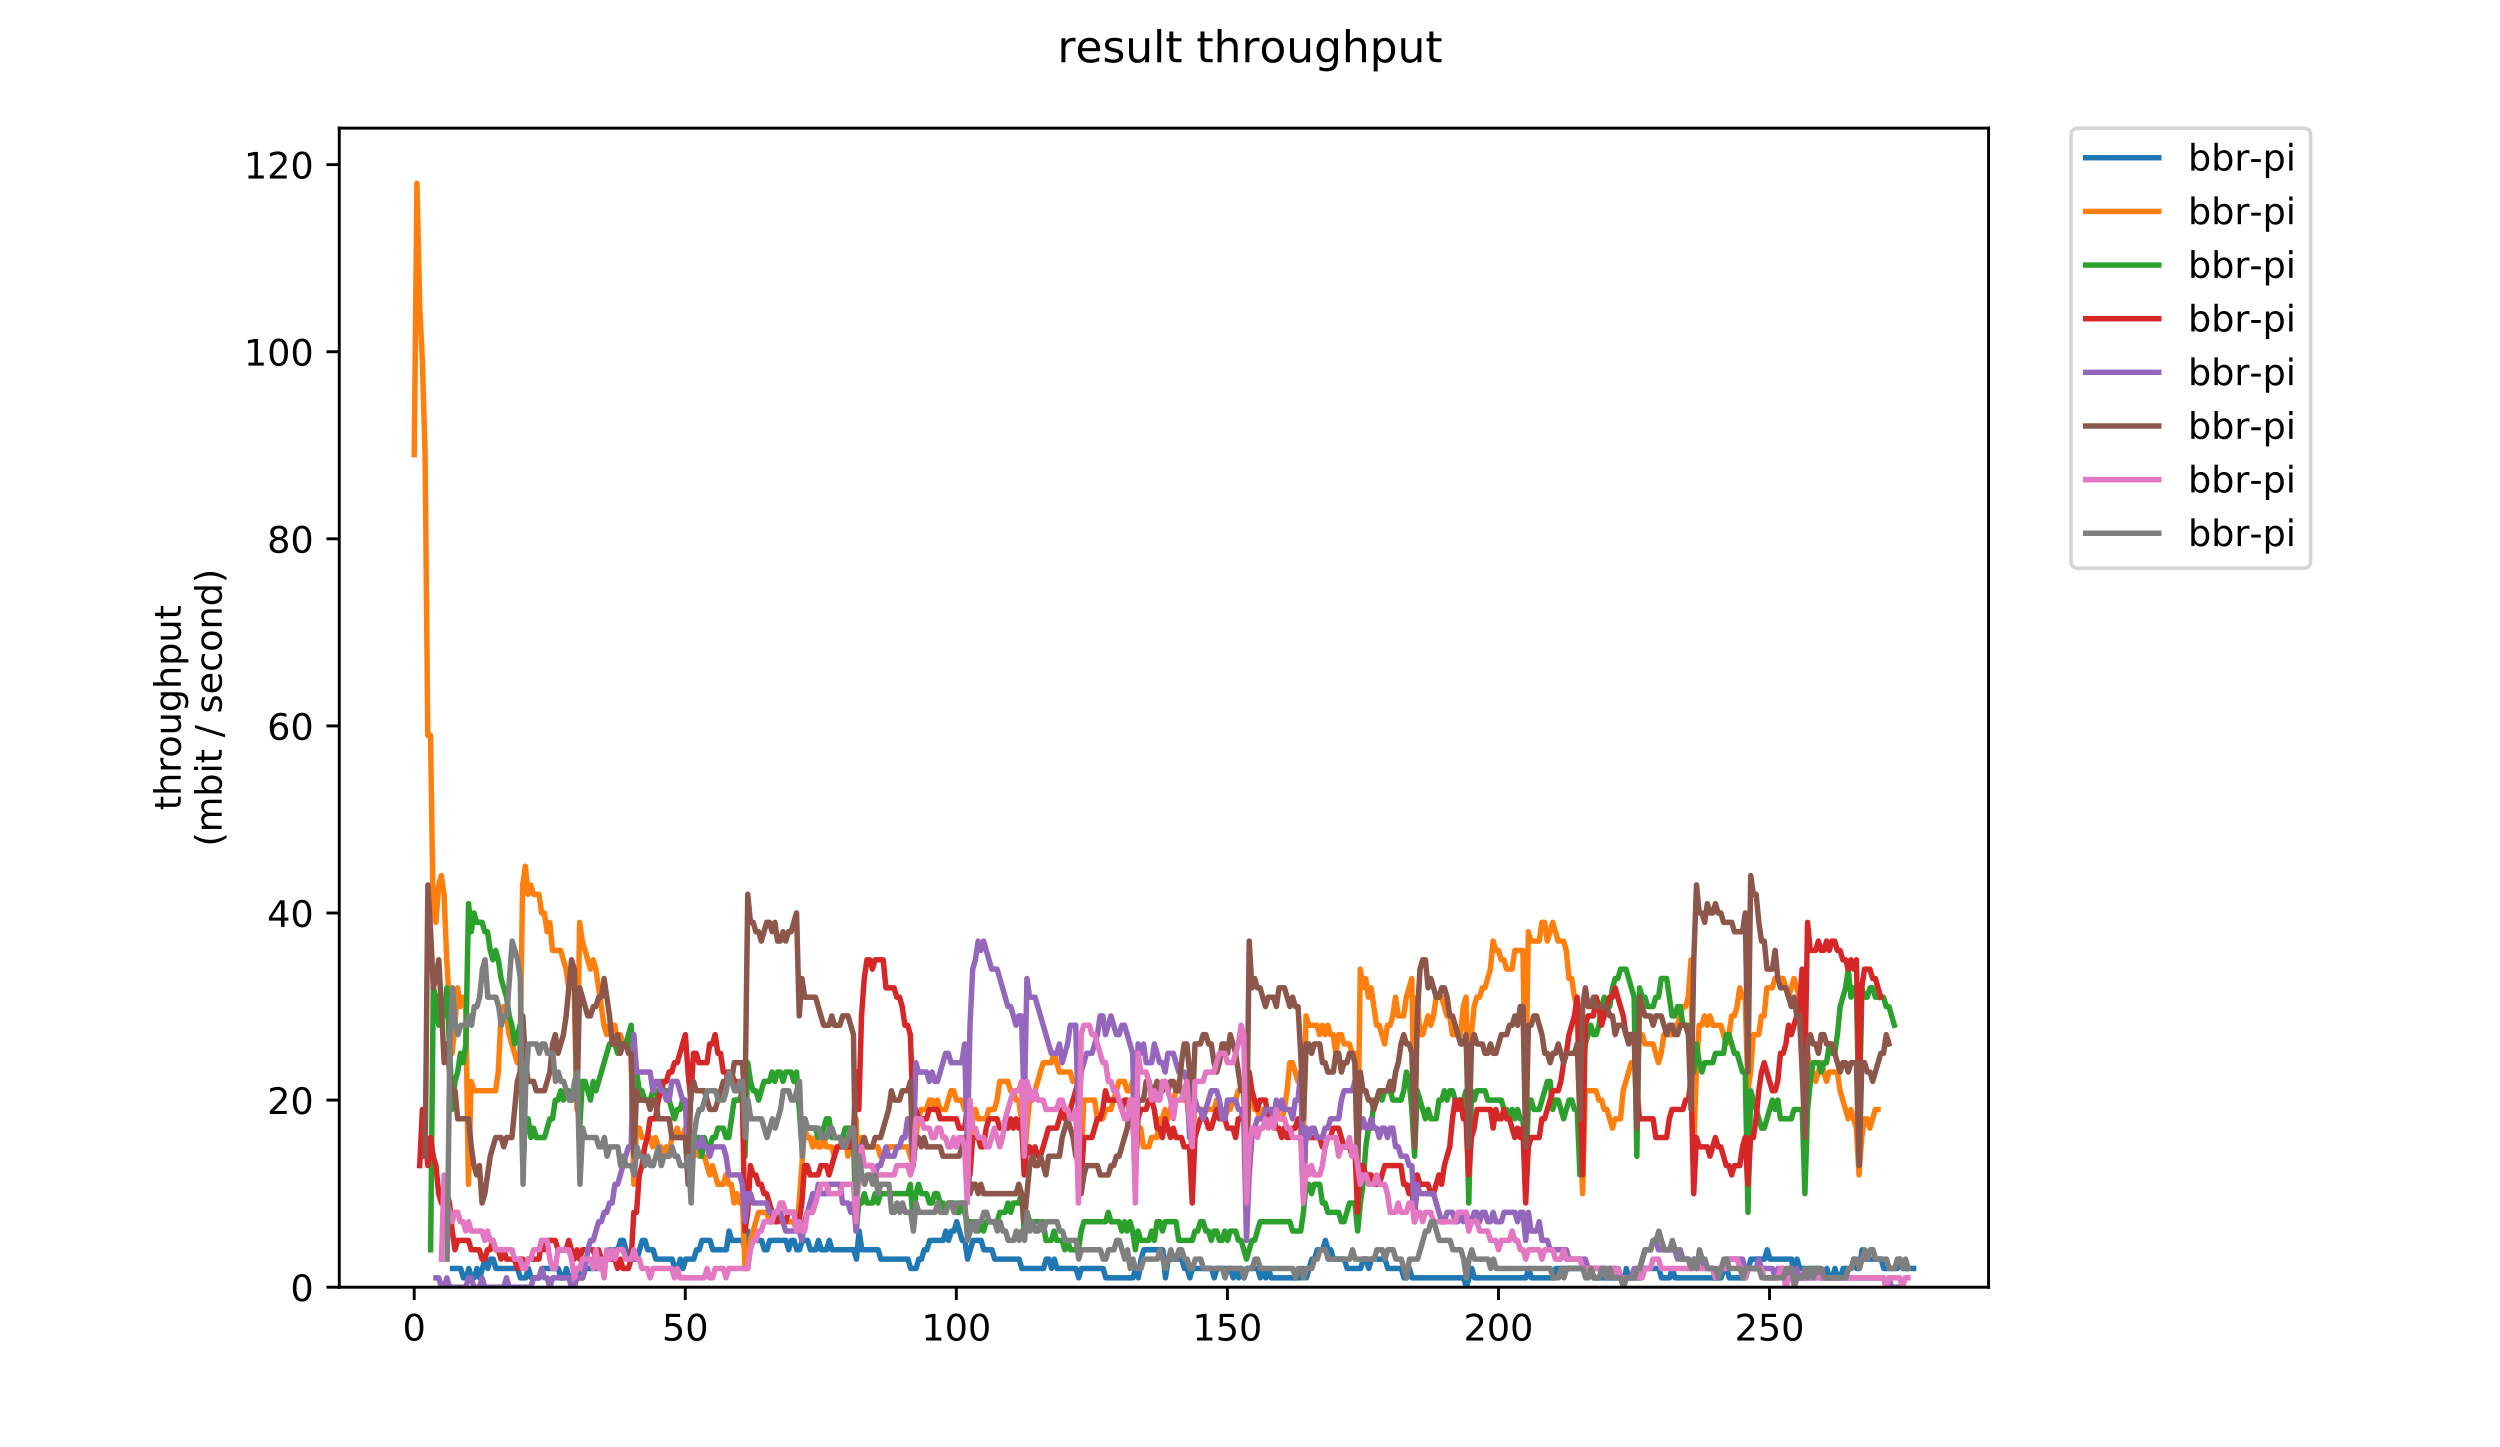 <?xml version="1.0" encoding="utf-8" standalone="no"?>
<!DOCTYPE svg PUBLIC "-//W3C//DTD SVG 1.1//EN"
  "http://www.w3.org/Graphics/SVG/1.1/DTD/svg11.dtd">
<!-- Created with matplotlib (https://matplotlib.org/) -->
<svg height="396pt" version="1.1" viewBox="0 0 684 396" width="684pt" xmlns="http://www.w3.org/2000/svg" xmlns:xlink="http://www.w3.org/1999/xlink">
 <defs>
  <style type="text/css">
*{stroke-linecap:butt;stroke-linejoin:round;}
  </style>
 </defs>
 <g id="figure_1">
  <g id="patch_1">
   <path d="M 0 396 
L 684 396 
L 684 0 
L 0 0 
z
" style="fill:#ffffff;"/>
  </g>
  <g id="axes_1">
   <g id="patch_2">
    <path d="M 92.824 352.174 
L 544.074 352.174 
L 544.074 35.062 
L 92.824 35.062 
z
" style="fill:#ffffff;"/>
   </g>
   <g id="matplotlib.axis_1">
    <g id="xtick_1">
     <g id="line2d_1">
      <defs>
       <path d="M 0 0 
L 0 3.5 
" id="me0c53b4a88" style="stroke:#000000;stroke-width:0.8;"/>
      </defs>
      <g>
       <use style="stroke:#000000;stroke-width:0.8;" x="113.325" xlink:href="#me0c53b4a88" y="352.174"/>
      </g>
     </g>
     <g id="text_1">
      <!-- 0 -->
      <defs>
       <path d="M 31.781 66.406 
Q 24.172 66.406 20.328 58.906 
Q 16.5 51.422 16.5 36.375 
Q 16.5 21.391 20.328 13.891 
Q 24.172 6.391 31.781 6.391 
Q 39.453 6.391 43.281 13.891 
Q 47.125 21.391 47.125 36.375 
Q 47.125 51.422 43.281 58.906 
Q 39.453 66.406 31.781 66.406 
z
M 31.781 74.219 
Q 44.047 74.219 50.516 64.516 
Q 56.984 54.828 56.984 36.375 
Q 56.984 17.969 50.516 8.266 
Q 44.047 -1.422 31.781 -1.422 
Q 19.531 -1.422 13.062 8.266 
Q 6.594 17.969 6.594 36.375 
Q 6.594 54.828 13.062 64.516 
Q 19.531 74.219 31.781 74.219 
z
" id="DejaVuSans-48"/>
      </defs>
      <g transform="translate(110.144 366.773)scale(0.1 -0.1)">
       <use xlink:href="#DejaVuSans-48"/>
      </g>
     </g>
    </g>
    <g id="xtick_2">
     <g id="line2d_2">
      <g>
       <use style="stroke:#000000;stroke-width:0.8;" x="187.489" xlink:href="#me0c53b4a88" y="352.174"/>
      </g>
     </g>
     <g id="text_2">
      <!-- 50 -->
      <defs>
       <path d="M 10.797 72.906 
L 49.516 72.906 
L 49.516 64.594 
L 19.828 64.594 
L 19.828 46.734 
Q 21.969 47.469 24.109 47.828 
Q 26.266 48.188 28.422 48.188 
Q 40.625 48.188 47.75 41.5 
Q 54.891 34.812 54.891 23.391 
Q 54.891 11.625 47.562 5.094 
Q 40.234 -1.422 26.906 -1.422 
Q 22.312 -1.422 17.547 -0.641 
Q 12.797 0.141 7.719 1.703 
L 7.719 11.625 
Q 12.109 9.234 16.797 8.062 
Q 21.484 6.891 26.703 6.891 
Q 35.156 6.891 40.078 11.328 
Q 45.016 15.766 45.016 23.391 
Q 45.016 31 40.078 35.438 
Q 35.156 39.891 26.703 39.891 
Q 22.75 39.891 18.812 39.016 
Q 14.891 38.141 10.797 36.281 
z
" id="DejaVuSans-53"/>
      </defs>
      <g transform="translate(181.127 366.773)scale(0.1 -0.1)">
       <use xlink:href="#DejaVuSans-53"/>
       <use x="63.623" xlink:href="#DejaVuSans-48"/>
      </g>
     </g>
    </g>
    <g id="xtick_3">
     <g id="line2d_3">
      <g>
       <use style="stroke:#000000;stroke-width:0.8;" x="261.653" xlink:href="#me0c53b4a88" y="352.174"/>
      </g>
     </g>
     <g id="text_3">
      <!-- 100 -->
      <defs>
       <path d="M 12.406 8.297 
L 28.516 8.297 
L 28.516 63.922 
L 10.984 60.406 
L 10.984 69.391 
L 28.422 72.906 
L 38.281 72.906 
L 38.281 8.297 
L 54.391 8.297 
L 54.391 0 
L 12.406 0 
z
" id="DejaVuSans-49"/>
      </defs>
      <g transform="translate(252.109 366.773)scale(0.1 -0.1)">
       <use xlink:href="#DejaVuSans-49"/>
       <use x="63.623" xlink:href="#DejaVuSans-48"/>
       <use x="127.246" xlink:href="#DejaVuSans-48"/>
      </g>
     </g>
    </g>
    <g id="xtick_4">
     <g id="line2d_4">
      <g>
       <use style="stroke:#000000;stroke-width:0.8;" x="335.817" xlink:href="#me0c53b4a88" y="352.174"/>
      </g>
     </g>
     <g id="text_4">
      <!-- 150 -->
      <g transform="translate(326.274 366.773)scale(0.1 -0.1)">
       <use xlink:href="#DejaVuSans-49"/>
       <use x="63.623" xlink:href="#DejaVuSans-53"/>
       <use x="127.246" xlink:href="#DejaVuSans-48"/>
      </g>
     </g>
    </g>
    <g id="xtick_5">
     <g id="line2d_5">
      <g>
       <use style="stroke:#000000;stroke-width:0.8;" x="409.982" xlink:href="#me0c53b4a88" y="352.174"/>
      </g>
     </g>
     <g id="text_5">
      <!-- 200 -->
      <defs>
       <path d="M 19.188 8.297 
L 53.609 8.297 
L 53.609 0 
L 7.328 0 
L 7.328 8.297 
Q 12.938 14.109 22.625 23.891 
Q 32.328 33.688 34.812 36.531 
Q 39.547 41.844 41.422 45.531 
Q 43.312 49.219 43.312 52.781 
Q 43.312 58.594 39.234 62.25 
Q 35.156 65.922 28.609 65.922 
Q 23.969 65.922 18.812 64.312 
Q 13.672 62.703 7.812 59.422 
L 7.812 69.391 
Q 13.766 71.781 18.938 73 
Q 24.125 74.219 28.422 74.219 
Q 39.75 74.219 46.484 68.547 
Q 53.219 62.891 53.219 53.422 
Q 53.219 48.922 51.531 44.891 
Q 49.859 40.875 45.406 35.406 
Q 44.188 33.984 37.641 27.219 
Q 31.109 20.453 19.188 8.297 
z
" id="DejaVuSans-50"/>
      </defs>
      <g transform="translate(400.438 366.773)scale(0.1 -0.1)">
       <use xlink:href="#DejaVuSans-50"/>
       <use x="63.623" xlink:href="#DejaVuSans-48"/>
       <use x="127.246" xlink:href="#DejaVuSans-48"/>
      </g>
     </g>
    </g>
    <g id="xtick_6">
     <g id="line2d_6">
      <g>
       <use style="stroke:#000000;stroke-width:0.8;" x="484.146" xlink:href="#me0c53b4a88" y="352.174"/>
      </g>
     </g>
     <g id="text_6">
      <!-- 250 -->
      <g transform="translate(474.602 366.773)scale(0.1 -0.1)">
       <use xlink:href="#DejaVuSans-50"/>
       <use x="63.623" xlink:href="#DejaVuSans-53"/>
       <use x="127.246" xlink:href="#DejaVuSans-48"/>
      </g>
     </g>
    </g>
   </g>
   <g id="matplotlib.axis_2">
    <g id="ytick_1">
     <g id="line2d_7">
      <defs>
       <path d="M 0 0 
L -3.5 0 
" id="m5ccd393993" style="stroke:#000000;stroke-width:0.8;"/>
      </defs>
      <g>
       <use style="stroke:#000000;stroke-width:0.8;" x="92.824" xlink:href="#m5ccd393993" y="352.174"/>
      </g>
     </g>
     <g id="text_7">
      <!-- 0 -->
      <g transform="translate(79.461 355.973)scale(0.1 -0.1)">
       <use xlink:href="#DejaVuSans-48"/>
      </g>
     </g>
    </g>
    <g id="ytick_2">
     <g id="line2d_8">
      <g>
       <use style="stroke:#000000;stroke-width:0.8;" x="92.824" xlink:href="#m5ccd393993" y="300.986"/>
      </g>
     </g>
     <g id="text_8">
      <!-- 20 -->
      <g transform="translate(73.099 304.785)scale(0.1 -0.1)">
       <use xlink:href="#DejaVuSans-50"/>
       <use x="63.623" xlink:href="#DejaVuSans-48"/>
      </g>
     </g>
    </g>
    <g id="ytick_3">
     <g id="line2d_9">
      <g>
       <use style="stroke:#000000;stroke-width:0.8;" x="92.824" xlink:href="#m5ccd393993" y="249.798"/>
      </g>
     </g>
     <g id="text_9">
      <!-- 40 -->
      <defs>
       <path d="M 37.797 64.312 
L 12.891 25.391 
L 37.797 25.391 
z
M 35.203 72.906 
L 47.609 72.906 
L 47.609 25.391 
L 58.016 25.391 
L 58.016 17.188 
L 47.609 17.188 
L 47.609 0 
L 37.797 0 
L 37.797 17.188 
L 4.891 17.188 
L 4.891 26.703 
z
" id="DejaVuSans-52"/>
      </defs>
      <g transform="translate(73.099 253.597)scale(0.1 -0.1)">
       <use xlink:href="#DejaVuSans-52"/>
       <use x="63.623" xlink:href="#DejaVuSans-48"/>
      </g>
     </g>
    </g>
    <g id="ytick_4">
     <g id="line2d_10">
      <g>
       <use style="stroke:#000000;stroke-width:0.8;" x="92.824" xlink:href="#m5ccd393993" y="198.609"/>
      </g>
     </g>
     <g id="text_10">
      <!-- 60 -->
      <defs>
       <path d="M 33.016 40.375 
Q 26.375 40.375 22.484 35.828 
Q 18.609 31.297 18.609 23.391 
Q 18.609 15.531 22.484 10.953 
Q 26.375 6.391 33.016 6.391 
Q 39.656 6.391 43.531 10.953 
Q 47.406 15.531 47.406 23.391 
Q 47.406 31.297 43.531 35.828 
Q 39.656 40.375 33.016 40.375 
z
M 52.594 71.297 
L 52.594 62.312 
Q 48.875 64.062 45.094 64.984 
Q 41.312 65.922 37.594 65.922 
Q 27.828 65.922 22.672 59.328 
Q 17.531 52.734 16.797 39.406 
Q 19.672 43.656 24.016 45.922 
Q 28.375 48.188 33.594 48.188 
Q 44.578 48.188 50.953 41.516 
Q 57.328 34.859 57.328 23.391 
Q 57.328 12.156 50.688 5.359 
Q 44.047 -1.422 33.016 -1.422 
Q 20.359 -1.422 13.672 8.266 
Q 6.984 17.969 6.984 36.375 
Q 6.984 53.656 15.188 63.938 
Q 23.391 74.219 37.203 74.219 
Q 40.922 74.219 44.703 73.484 
Q 48.484 72.75 52.594 71.297 
z
" id="DejaVuSans-54"/>
      </defs>
      <g transform="translate(73.099 202.408)scale(0.1 -0.1)">
       <use xlink:href="#DejaVuSans-54"/>
       <use x="63.623" xlink:href="#DejaVuSans-48"/>
      </g>
     </g>
    </g>
    <g id="ytick_5">
     <g id="line2d_11">
      <g>
       <use style="stroke:#000000;stroke-width:0.8;" x="92.824" xlink:href="#m5ccd393993" y="147.421"/>
      </g>
     </g>
     <g id="text_11">
      <!-- 80 -->
      <defs>
       <path d="M 31.781 34.625 
Q 24.75 34.625 20.719 30.859 
Q 16.703 27.094 16.703 20.516 
Q 16.703 13.922 20.719 10.156 
Q 24.75 6.391 31.781 6.391 
Q 38.812 6.391 42.859 10.172 
Q 46.922 13.969 46.922 20.516 
Q 46.922 27.094 42.891 30.859 
Q 38.875 34.625 31.781 34.625 
z
M 21.922 38.812 
Q 15.578 40.375 12.031 44.719 
Q 8.5 49.078 8.5 55.328 
Q 8.5 64.062 14.719 69.141 
Q 20.953 74.219 31.781 74.219 
Q 42.672 74.219 48.875 69.141 
Q 55.078 64.062 55.078 55.328 
Q 55.078 49.078 51.531 44.719 
Q 48 40.375 41.703 38.812 
Q 48.828 37.156 52.797 32.312 
Q 56.781 27.484 56.781 20.516 
Q 56.781 9.906 50.312 4.234 
Q 43.844 -1.422 31.781 -1.422 
Q 19.734 -1.422 13.25 4.234 
Q 6.781 9.906 6.781 20.516 
Q 6.781 27.484 10.781 32.312 
Q 14.797 37.156 21.922 38.812 
z
M 18.312 54.391 
Q 18.312 48.734 21.844 45.562 
Q 25.391 42.391 31.781 42.391 
Q 38.141 42.391 41.719 45.562 
Q 45.312 48.734 45.312 54.391 
Q 45.312 60.062 41.719 63.234 
Q 38.141 66.406 31.781 66.406 
Q 25.391 66.406 21.844 63.234 
Q 18.312 60.062 18.312 54.391 
z
" id="DejaVuSans-56"/>
      </defs>
      <g transform="translate(73.099 151.22)scale(0.1 -0.1)">
       <use xlink:href="#DejaVuSans-56"/>
       <use x="63.623" xlink:href="#DejaVuSans-48"/>
      </g>
     </g>
    </g>
    <g id="ytick_6">
     <g id="line2d_12">
      <g>
       <use style="stroke:#000000;stroke-width:0.8;" x="92.824" xlink:href="#m5ccd393993" y="96.233"/>
      </g>
     </g>
     <g id="text_12">
      <!-- 100 -->
      <g transform="translate(66.736 100.032)scale(0.1 -0.1)">
       <use xlink:href="#DejaVuSans-49"/>
       <use x="63.623" xlink:href="#DejaVuSans-48"/>
       <use x="127.246" xlink:href="#DejaVuSans-48"/>
      </g>
     </g>
    </g>
    <g id="ytick_7">
     <g id="line2d_13">
      <g>
       <use style="stroke:#000000;stroke-width:0.8;" x="92.824" xlink:href="#m5ccd393993" y="45.044"/>
      </g>
     </g>
     <g id="text_13">
      <!-- 120 -->
      <g transform="translate(66.736 48.843)scale(0.1 -0.1)">
       <use xlink:href="#DejaVuSans-49"/>
       <use x="63.623" xlink:href="#DejaVuSans-50"/>
       <use x="127.246" xlink:href="#DejaVuSans-48"/>
      </g>
     </g>
    </g>
    <g id="text_14">
     <!-- throughput -->
     <defs>
      <path d="M 18.312 70.219 
L 18.312 54.688 
L 36.812 54.688 
L 36.812 47.703 
L 18.312 47.703 
L 18.312 18.016 
Q 18.312 11.328 20.141 9.422 
Q 21.969 7.516 27.594 7.516 
L 36.812 7.516 
L 36.812 0 
L 27.594 0 
Q 17.188 0 13.234 3.875 
Q 9.281 7.766 9.281 18.016 
L 9.281 47.703 
L 2.688 47.703 
L 2.688 54.688 
L 9.281 54.688 
L 9.281 70.219 
z
" id="DejaVuSans-116"/>
      <path d="M 54.891 33.016 
L 54.891 0 
L 45.906 0 
L 45.906 32.719 
Q 45.906 40.484 42.875 44.328 
Q 39.844 48.188 33.797 48.188 
Q 26.516 48.188 22.312 43.547 
Q 18.109 38.922 18.109 30.906 
L 18.109 0 
L 9.078 0 
L 9.078 75.984 
L 18.109 75.984 
L 18.109 46.188 
Q 21.344 51.125 25.703 53.562 
Q 30.078 56 35.797 56 
Q 45.219 56 50.047 50.172 
Q 54.891 44.344 54.891 33.016 
z
" id="DejaVuSans-104"/>
      <path d="M 41.109 46.297 
Q 39.594 47.172 37.812 47.578 
Q 36.031 48 33.891 48 
Q 26.266 48 22.188 43.047 
Q 18.109 38.094 18.109 28.812 
L 18.109 0 
L 9.078 0 
L 9.078 54.688 
L 18.109 54.688 
L 18.109 46.188 
Q 20.953 51.172 25.484 53.578 
Q 30.031 56 36.531 56 
Q 37.453 56 38.578 55.875 
Q 39.703 55.766 41.062 55.516 
z
" id="DejaVuSans-114"/>
      <path d="M 30.609 48.391 
Q 23.391 48.391 19.188 42.75 
Q 14.984 37.109 14.984 27.297 
Q 14.984 17.484 19.156 11.844 
Q 23.344 6.203 30.609 6.203 
Q 37.797 6.203 41.984 11.859 
Q 46.188 17.531 46.188 27.297 
Q 46.188 37.016 41.984 42.703 
Q 37.797 48.391 30.609 48.391 
z
M 30.609 56 
Q 42.328 56 49.016 48.375 
Q 55.719 40.766 55.719 27.297 
Q 55.719 13.875 49.016 6.219 
Q 42.328 -1.422 30.609 -1.422 
Q 18.844 -1.422 12.172 6.219 
Q 5.516 13.875 5.516 27.297 
Q 5.516 40.766 12.172 48.375 
Q 18.844 56 30.609 56 
z
" id="DejaVuSans-111"/>
      <path d="M 8.5 21.578 
L 8.5 54.688 
L 17.484 54.688 
L 17.484 21.922 
Q 17.484 14.156 20.5 10.266 
Q 23.531 6.391 29.594 6.391 
Q 36.859 6.391 41.078 11.031 
Q 45.312 15.672 45.312 23.688 
L 45.312 54.688 
L 54.297 54.688 
L 54.297 0 
L 45.312 0 
L 45.312 8.406 
Q 42.047 3.422 37.719 1 
Q 33.406 -1.422 27.688 -1.422 
Q 18.266 -1.422 13.375 4.438 
Q 8.5 10.297 8.5 21.578 
z
M 31.109 56 
z
" id="DejaVuSans-117"/>
      <path d="M 45.406 27.984 
Q 45.406 37.75 41.375 43.109 
Q 37.359 48.484 30.078 48.484 
Q 22.859 48.484 18.828 43.109 
Q 14.797 37.75 14.797 27.984 
Q 14.797 18.266 18.828 12.891 
Q 22.859 7.516 30.078 7.516 
Q 37.359 7.516 41.375 12.891 
Q 45.406 18.266 45.406 27.984 
z
M 54.391 6.781 
Q 54.391 -7.172 48.188 -13.984 
Q 42 -20.797 29.203 -20.797 
Q 24.469 -20.797 20.266 -20.094 
Q 16.062 -19.391 12.109 -17.922 
L 12.109 -9.188 
Q 16.062 -11.328 19.922 -12.344 
Q 23.781 -13.375 27.781 -13.375 
Q 36.625 -13.375 41.016 -8.766 
Q 45.406 -4.156 45.406 5.172 
L 45.406 9.625 
Q 42.625 4.781 38.281 2.391 
Q 33.938 0 27.875 0 
Q 17.828 0 11.672 7.656 
Q 5.516 15.328 5.516 27.984 
Q 5.516 40.672 11.672 48.328 
Q 17.828 56 27.875 56 
Q 33.938 56 38.281 53.609 
Q 42.625 51.219 45.406 46.391 
L 45.406 54.688 
L 54.391 54.688 
z
" id="DejaVuSans-103"/>
      <path d="M 18.109 8.203 
L 18.109 -20.797 
L 9.078 -20.797 
L 9.078 54.688 
L 18.109 54.688 
L 18.109 46.391 
Q 20.953 51.266 25.266 53.625 
Q 29.594 56 35.594 56 
Q 45.562 56 51.781 48.094 
Q 58.016 40.188 58.016 27.297 
Q 58.016 14.406 51.781 6.484 
Q 45.562 -1.422 35.594 -1.422 
Q 29.594 -1.422 25.266 0.953 
Q 20.953 3.328 18.109 8.203 
z
M 48.688 27.297 
Q 48.688 37.203 44.609 42.844 
Q 40.531 48.484 33.406 48.484 
Q 26.266 48.484 22.188 42.844 
Q 18.109 37.203 18.109 27.297 
Q 18.109 17.391 22.188 11.75 
Q 26.266 6.109 33.406 6.109 
Q 40.531 6.109 44.609 11.75 
Q 48.688 17.391 48.688 27.297 
z
" id="DejaVuSans-112"/>
     </defs>
     <g transform="translate(49.459 221.675)rotate(-90)scale(0.1 -0.1)">
      <use xlink:href="#DejaVuSans-116"/>
      <use x="39.209" xlink:href="#DejaVuSans-104"/>
      <use x="102.588" xlink:href="#DejaVuSans-114"/>
      <use x="143.67" xlink:href="#DejaVuSans-111"/>
      <use x="204.852" xlink:href="#DejaVuSans-117"/>
      <use x="268.23" xlink:href="#DejaVuSans-103"/>
      <use x="331.707" xlink:href="#DejaVuSans-104"/>
      <use x="395.086" xlink:href="#DejaVuSans-112"/>
      <use x="458.562" xlink:href="#DejaVuSans-117"/>
      <use x="521.941" xlink:href="#DejaVuSans-116"/>
     </g>
     <!-- (mbit / second) -->
     <defs>
      <path d="M 31 75.875 
Q 24.469 64.656 21.281 53.656 
Q 18.109 42.672 18.109 31.391 
Q 18.109 20.125 21.312 9.062 
Q 24.516 -2 31 -13.188 
L 23.188 -13.188 
Q 15.875 -1.703 12.234 9.375 
Q 8.594 20.453 8.594 31.391 
Q 8.594 42.281 12.203 53.312 
Q 15.828 64.359 23.188 75.875 
z
" id="DejaVuSans-40"/>
      <path d="M 52 44.188 
Q 55.375 50.25 60.062 53.125 
Q 64.75 56 71.094 56 
Q 79.641 56 84.281 50.016 
Q 88.922 44.047 88.922 33.016 
L 88.922 0 
L 79.891 0 
L 79.891 32.719 
Q 79.891 40.578 77.094 44.375 
Q 74.312 48.188 68.609 48.188 
Q 61.625 48.188 57.562 43.547 
Q 53.516 38.922 53.516 30.906 
L 53.516 0 
L 44.484 0 
L 44.484 32.719 
Q 44.484 40.625 41.703 44.406 
Q 38.922 48.188 33.109 48.188 
Q 26.219 48.188 22.156 43.531 
Q 18.109 38.875 18.109 30.906 
L 18.109 0 
L 9.078 0 
L 9.078 54.688 
L 18.109 54.688 
L 18.109 46.188 
Q 21.188 51.219 25.484 53.609 
Q 29.781 56 35.688 56 
Q 41.656 56 45.828 52.969 
Q 50 49.953 52 44.188 
z
" id="DejaVuSans-109"/>
      <path d="M 48.688 27.297 
Q 48.688 37.203 44.609 42.844 
Q 40.531 48.484 33.406 48.484 
Q 26.266 48.484 22.188 42.844 
Q 18.109 37.203 18.109 27.297 
Q 18.109 17.391 22.188 11.75 
Q 26.266 6.109 33.406 6.109 
Q 40.531 6.109 44.609 11.75 
Q 48.688 17.391 48.688 27.297 
z
M 18.109 46.391 
Q 20.953 51.266 25.266 53.625 
Q 29.594 56 35.594 56 
Q 45.562 56 51.781 48.094 
Q 58.016 40.188 58.016 27.297 
Q 58.016 14.406 51.781 6.484 
Q 45.562 -1.422 35.594 -1.422 
Q 29.594 -1.422 25.266 0.953 
Q 20.953 3.328 18.109 8.203 
L 18.109 0 
L 9.078 0 
L 9.078 75.984 
L 18.109 75.984 
z
" id="DejaVuSans-98"/>
      <path d="M 9.422 54.688 
L 18.406 54.688 
L 18.406 0 
L 9.422 0 
z
M 9.422 75.984 
L 18.406 75.984 
L 18.406 64.594 
L 9.422 64.594 
z
" id="DejaVuSans-105"/>
      <path id="DejaVuSans-32"/>
      <path d="M 25.391 72.906 
L 33.688 72.906 
L 8.297 -9.281 
L 0 -9.281 
z
" id="DejaVuSans-47"/>
      <path d="M 44.281 53.078 
L 44.281 44.578 
Q 40.484 46.531 36.375 47.5 
Q 32.281 48.484 27.875 48.484 
Q 21.188 48.484 17.844 46.438 
Q 14.5 44.391 14.5 40.281 
Q 14.5 37.156 16.891 35.375 
Q 19.281 33.594 26.516 31.984 
L 29.594 31.297 
Q 39.156 29.25 43.188 25.516 
Q 47.219 21.781 47.219 15.094 
Q 47.219 7.469 41.188 3.016 
Q 35.156 -1.422 24.609 -1.422 
Q 20.219 -1.422 15.453 -0.562 
Q 10.688 0.297 5.422 2 
L 5.422 11.281 
Q 10.406 8.688 15.234 7.391 
Q 20.062 6.109 24.812 6.109 
Q 31.156 6.109 34.562 8.281 
Q 37.984 10.453 37.984 14.406 
Q 37.984 18.062 35.516 20.016 
Q 33.062 21.969 24.703 23.781 
L 21.578 24.516 
Q 13.234 26.266 9.516 29.906 
Q 5.812 33.547 5.812 39.891 
Q 5.812 47.609 11.281 51.797 
Q 16.75 56 26.812 56 
Q 31.781 56 36.172 55.266 
Q 40.578 54.547 44.281 53.078 
z
" id="DejaVuSans-115"/>
      <path d="M 56.203 29.594 
L 56.203 25.203 
L 14.891 25.203 
Q 15.484 15.922 20.484 11.062 
Q 25.484 6.203 34.422 6.203 
Q 39.594 6.203 44.453 7.469 
Q 49.312 8.734 54.109 11.281 
L 54.109 2.781 
Q 49.266 0.734 44.188 -0.344 
Q 39.109 -1.422 33.891 -1.422 
Q 20.797 -1.422 13.156 6.188 
Q 5.516 13.812 5.516 26.812 
Q 5.516 40.234 12.766 48.109 
Q 20.016 56 32.328 56 
Q 43.359 56 49.781 48.891 
Q 56.203 41.797 56.203 29.594 
z
M 47.219 32.234 
Q 47.125 39.594 43.094 43.984 
Q 39.062 48.391 32.422 48.391 
Q 24.906 48.391 20.391 44.141 
Q 15.875 39.891 15.188 32.172 
z
" id="DejaVuSans-101"/>
      <path d="M 48.781 52.594 
L 48.781 44.188 
Q 44.969 46.297 41.141 47.344 
Q 37.312 48.391 33.406 48.391 
Q 24.656 48.391 19.812 42.844 
Q 14.984 37.312 14.984 27.297 
Q 14.984 17.281 19.812 11.734 
Q 24.656 6.203 33.406 6.203 
Q 37.312 6.203 41.141 7.25 
Q 44.969 8.297 48.781 10.406 
L 48.781 2.094 
Q 45.016 0.344 40.984 -0.531 
Q 36.969 -1.422 32.422 -1.422 
Q 20.062 -1.422 12.781 6.344 
Q 5.516 14.109 5.516 27.297 
Q 5.516 40.672 12.859 48.328 
Q 20.219 56 33.016 56 
Q 37.156 56 41.109 55.141 
Q 45.062 54.297 48.781 52.594 
z
" id="DejaVuSans-99"/>
      <path d="M 54.891 33.016 
L 54.891 0 
L 45.906 0 
L 45.906 32.719 
Q 45.906 40.484 42.875 44.328 
Q 39.844 48.188 33.797 48.188 
Q 26.516 48.188 22.312 43.547 
Q 18.109 38.922 18.109 30.906 
L 18.109 0 
L 9.078 0 
L 9.078 54.688 
L 18.109 54.688 
L 18.109 46.188 
Q 21.344 51.125 25.703 53.562 
Q 30.078 56 35.797 56 
Q 45.219 56 50.047 50.172 
Q 54.891 44.344 54.891 33.016 
z
" id="DejaVuSans-110"/>
      <path d="M 45.406 46.391 
L 45.406 75.984 
L 54.391 75.984 
L 54.391 0 
L 45.406 0 
L 45.406 8.203 
Q 42.578 3.328 38.25 0.953 
Q 33.938 -1.422 27.875 -1.422 
Q 17.969 -1.422 11.734 6.484 
Q 5.516 14.406 5.516 27.297 
Q 5.516 40.188 11.734 48.094 
Q 17.969 56 27.875 56 
Q 33.938 56 38.25 53.625 
Q 42.578 51.266 45.406 46.391 
z
M 14.797 27.297 
Q 14.797 17.391 18.875 11.75 
Q 22.953 6.109 30.078 6.109 
Q 37.203 6.109 41.297 11.75 
Q 45.406 17.391 45.406 27.297 
Q 45.406 37.203 41.297 42.844 
Q 37.203 48.484 30.078 48.484 
Q 22.953 48.484 18.875 42.844 
Q 14.797 37.203 14.797 27.297 
z
" id="DejaVuSans-100"/>
      <path d="M 8.016 75.875 
L 15.828 75.875 
Q 23.141 64.359 26.781 53.312 
Q 30.422 42.281 30.422 31.391 
Q 30.422 20.453 26.781 9.375 
Q 23.141 -1.703 15.828 -13.188 
L 8.016 -13.188 
Q 14.5 -2 17.703 9.062 
Q 20.906 20.125 20.906 31.391 
Q 20.906 42.672 17.703 53.656 
Q 14.5 64.656 8.016 75.875 
z
" id="DejaVuSans-41"/>
     </defs>
     <g transform="translate(60.657 231.609)rotate(-90)scale(0.1 -0.1)">
      <use xlink:href="#DejaVuSans-40"/>
      <use x="39.014" xlink:href="#DejaVuSans-109"/>
      <use x="136.426" xlink:href="#DejaVuSans-98"/>
      <use x="199.902" xlink:href="#DejaVuSans-105"/>
      <use x="227.686" xlink:href="#DejaVuSans-116"/>
      <use x="266.895" xlink:href="#DejaVuSans-32"/>
      <use x="298.682" xlink:href="#DejaVuSans-47"/>
      <use x="332.373" xlink:href="#DejaVuSans-32"/>
      <use x="364.16" xlink:href="#DejaVuSans-115"/>
      <use x="416.26" xlink:href="#DejaVuSans-101"/>
      <use x="477.783" xlink:href="#DejaVuSans-99"/>
      <use x="532.764" xlink:href="#DejaVuSans-111"/>
      <use x="593.945" xlink:href="#DejaVuSans-110"/>
      <use x="657.324" xlink:href="#DejaVuSans-100"/>
      <use x="720.801" xlink:href="#DejaVuSans-41"/>
     </g>
    </g>
   </g>
   <g id="line2d_14">
    <path clip-path="url(#pcdc37320d2)" d="M 123.818 347.055 
L 126.043 347.055 
L 126.784 349.615 
L 127.526 349.615 
L 128.267 347.055 
L 129.009 349.615 
L 129.751 349.615 
L 130.492 347.055 
L 131.234 349.615 
L 132.717 344.496 
L 133.459 347.055 
L 134.201 344.496 
L 134.942 344.496 
L 135.684 347.055 
L 141.617 347.055 
L 142.359 349.615 
L 143.842 349.615 
L 144.584 347.055 
L 145.325 349.615 
L 147.55 349.615 
L 148.292 347.055 
L 152.742 347.055 
L 153.483 349.615 
L 154.225 349.615 
L 154.967 347.055 
L 155.708 349.615 
L 157.192 349.615 
L 157.933 347.055 
L 158.675 349.615 
L 159.416 349.615 
L 160.158 347.055 
L 164.608 347.055 
L 165.35 344.496 
L 166.091 344.496 
L 166.833 341.937 
L 169.058 341.937 
L 169.799 339.377 
L 170.541 339.377 
L 172.024 344.496 
L 172.766 341.937 
L 173.508 344.496 
L 174.249 344.496 
L 175.733 339.377 
L 176.474 339.377 
L 177.216 341.937 
L 178.699 341.937 
L 179.441 344.496 
L 183.891 344.496 
L 184.632 347.055 
L 185.374 347.055 
L 186.116 344.496 
L 186.857 347.055 
L 187.599 344.496 
L 189.824 344.496 
L 190.565 341.937 
L 191.307 341.937 
L 192.049 339.377 
L 194.274 339.377 
L 195.015 341.937 
L 198.723 341.937 
L 199.465 336.818 
L 200.207 339.377 
L 203.173 339.377 
L 203.915 341.937 
L 204.657 336.818 
L 205.398 339.377 
L 208.365 339.377 
L 209.106 341.937 
L 209.848 341.937 
L 210.59 339.377 
L 215.04 339.377 
L 215.781 341.937 
L 216.523 339.377 
L 217.264 339.377 
L 218.006 341.937 
L 218.748 341.937 
L 219.489 339.377 
L 220.973 339.377 
L 221.714 341.937 
L 223.198 341.937 
L 223.939 339.377 
L 224.681 341.937 
L 226.164 341.937 
L 226.906 339.377 
L 227.647 341.937 
L 233.581 341.937 
L 234.322 344.496 
L 235.064 336.818 
L 235.806 341.937 
L 240.255 341.937 
L 240.997 344.496 
L 248.413 344.496 
L 249.155 347.055 
L 250.638 347.055 
L 251.38 344.496 
L 252.122 344.496 
L 252.863 341.937 
L 253.605 341.937 
L 254.347 339.377 
L 258.055 339.377 
L 258.796 336.818 
L 259.538 339.377 
L 260.28 336.818 
L 261.021 336.818 
L 261.763 334.258 
L 263.246 339.377 
L 263.988 339.377 
L 264.73 344.496 
L 266.213 339.377 
L 268.438 339.377 
L 269.179 341.937 
L 271.404 341.937 
L 272.146 344.496 
L 278.821 344.496 
L 279.562 347.055 
L 285.496 347.055 
L 286.237 344.496 
L 286.979 344.496 
L 287.72 347.055 
L 288.462 344.496 
L 289.204 347.055 
L 294.395 347.055 
L 295.137 349.615 
L 295.879 347.055 
L 301.812 347.055 
L 302.553 349.615 
L 309.97 349.615 
L 310.711 347.055 
L 311.453 349.615 
L 312.195 344.496 
L 312.936 341.937 
L 318.128 341.937 
L 318.869 349.615 
L 319.611 344.496 
L 323.319 344.496 
L 324.061 347.055 
L 324.803 347.055 
L 325.544 349.615 
L 326.286 347.055 
L 331.477 347.055 
L 332.219 349.615 
L 332.961 347.055 
L 336.669 347.055 
L 337.41 349.615 
L 338.152 347.055 
L 338.894 349.615 
L 339.635 347.055 
L 340.377 349.615 
L 341.119 347.055 
L 344.085 347.055 
L 344.827 349.615 
L 345.569 347.055 
L 346.31 349.615 
L 347.052 347.055 
L 347.793 349.615 
L 355.952 349.615 
L 356.693 347.055 
L 357.435 349.615 
L 358.918 344.496 
L 359.66 344.496 
L 360.401 341.937 
L 361.885 341.937 
L 362.626 339.377 
L 363.368 341.937 
L 364.11 341.937 
L 364.851 344.496 
L 367.818 344.496 
L 368.559 347.055 
L 372.268 347.055 
L 373.009 344.496 
L 373.751 344.496 
L 374.493 347.055 
L 375.234 344.496 
L 378.942 344.496 
L 379.684 347.055 
L 383.392 347.055 
L 384.134 349.615 
L 384.876 349.615 
L 385.617 347.055 
L 386.359 349.615 
L 400.45 349.615 
L 401.192 352.174 
L 402.675 347.055 
L 403.417 349.615 
L 417.508 349.615 
L 418.249 347.055 
L 418.991 349.615 
L 424.924 349.615 
L 425.666 347.055 
L 435.307 347.055 
L 436.049 349.615 
L 441.982 349.615 
L 442.724 347.055 
L 444.207 352.174 
L 444.949 347.055 
L 445.69 349.615 
L 448.657 349.615 
L 449.398 347.055 
L 453.848 347.055 
L 454.59 349.615 
L 456.815 349.615 
L 457.556 347.055 
L 458.298 349.615 
L 470.906 349.615 
L 471.648 347.055 
L 472.389 347.055 
L 473.131 349.615 
L 477.581 349.615 
L 479.064 344.496 
L 482.772 344.496 
L 483.514 341.937 
L 484.256 344.496 
L 490.189 344.496 
L 490.93 349.615 
L 491.672 344.496 
L 492.414 347.055 
L 497.605 347.055 
L 498.347 349.615 
L 499.088 349.615 
L 499.83 347.055 
L 500.572 349.615 
L 501.313 349.615 
L 502.055 347.055 
L 502.797 349.615 
L 503.538 349.615 
L 504.28 347.055 
L 506.505 347.055 
L 507.246 344.496 
L 507.988 347.055 
L 508.73 347.055 
L 509.471 341.937 
L 510.213 344.496 
L 514.663 344.496 
L 515.404 347.055 
L 519.113 347.055 
L 519.854 344.496 
L 520.596 347.055 
L 523.563 347.055 
L 523.563 347.055 
" style="fill:none;stroke:#1f77b4;stroke-linecap:square;stroke-width:1.5;"/>
   </g>
   <g id="line2d_15">
    <path clip-path="url(#pcdc37320d2)" d="M 113.335 124.386 
L 114.077 50.163 
L 114.819 83.435 
L 115.56 98.792 
L 116.302 124.386 
L 117.043 201.169 
L 117.785 201.169 
L 118.527 249.798 
L 119.268 252.357 
L 120.01 242.119 
L 120.752 239.56 
L 121.493 244.679 
L 122.235 262.595 
L 123.718 288.189 
L 124.46 280.511 
L 125.202 270.273 
L 125.943 275.392 
L 126.685 272.832 
L 127.426 275.392 
L 128.168 324.021 
L 128.91 295.867 
L 129.651 298.426 
L 135.585 298.426 
L 136.326 293.308 
L 137.068 277.951 
L 137.809 275.392 
L 138.551 277.951 
L 139.293 283.07 
L 141.518 290.748 
L 142.259 288.189 
L 143.001 242.119 
L 143.743 237 
L 144.484 244.679 
L 145.226 242.119 
L 145.968 244.679 
L 147.451 244.679 
L 148.192 249.798 
L 148.934 249.798 
L 149.676 254.916 
L 150.417 252.357 
L 151.159 260.035 
L 153.384 260.035 
L 154.867 265.154 
L 155.609 270.273 
L 157.092 270.273 
L 157.834 303.545 
L 158.575 252.357 
L 159.317 257.476 
L 161.542 265.154 
L 162.284 262.595 
L 163.025 265.154 
L 165.25 280.511 
L 165.992 283.07 
L 166.733 280.511 
L 168.217 280.511 
L 168.958 285.629 
L 169.7 283.07 
L 170.442 285.629 
L 171.925 285.629 
L 172.667 288.189 
L 173.408 324.021 
L 174.15 308.664 
L 174.892 308.664 
L 175.633 311.224 
L 177.858 311.224 
L 178.6 313.783 
L 179.341 311.224 
L 180.083 313.783 
L 180.825 313.783 
L 181.566 316.342 
L 182.308 313.783 
L 183.05 316.342 
L 183.791 311.224 
L 184.533 311.224 
L 185.275 308.664 
L 186.016 311.224 
L 186.758 311.224 
L 187.499 308.664 
L 188.241 321.461 
L 188.983 316.342 
L 189.724 316.342 
L 190.466 313.783 
L 191.208 316.342 
L 192.691 316.342 
L 194.174 321.461 
L 194.916 318.902 
L 196.399 324.021 
L 197.882 324.021 
L 198.624 321.461 
L 199.366 324.021 
L 200.107 324.021 
L 200.849 329.139 
L 201.591 326.58 
L 202.332 329.139 
L 203.074 326.58 
L 203.816 347.055 
L 204.557 347.055 
L 205.299 339.377 
L 207.524 331.699 
L 209.749 331.699 
L 210.49 334.258 
L 211.232 334.258 
L 211.974 331.699 
L 212.715 331.699 
L 213.457 334.258 
L 217.165 334.258 
L 217.907 336.818 
L 218.648 329.139 
L 220.132 308.664 
L 220.873 311.224 
L 221.615 311.224 
L 222.357 313.783 
L 223.098 311.224 
L 223.84 313.783 
L 224.582 313.783 
L 225.323 311.224 
L 226.065 313.783 
L 227.548 313.783 
L 228.29 316.342 
L 229.031 313.783 
L 229.773 313.783 
L 230.515 311.224 
L 231.256 311.224 
L 231.998 316.342 
L 232.74 313.783 
L 233.481 313.783 
L 234.223 306.105 
L 234.965 324.021 
L 235.706 311.224 
L 236.448 313.783 
L 240.156 313.783 
L 240.898 316.342 
L 242.381 316.342 
L 243.123 313.783 
L 248.314 313.783 
L 249.797 318.902 
L 250.539 311.224 
L 251.281 306.105 
L 252.022 303.545 
L 253.506 303.545 
L 254.247 300.986 
L 254.989 300.986 
L 255.73 303.545 
L 256.472 300.986 
L 257.214 303.545 
L 258.697 303.545 
L 260.18 298.426 
L 260.922 298.426 
L 261.664 300.986 
L 263.147 300.986 
L 263.889 303.545 
L 264.63 300.986 
L 265.372 316.342 
L 266.113 306.105 
L 266.855 303.545 
L 267.597 306.105 
L 269.822 306.105 
L 270.563 303.545 
L 272.047 303.545 
L 272.788 300.986 
L 273.53 295.867 
L 275.755 295.867 
L 276.496 298.426 
L 277.238 298.426 
L 277.98 300.986 
L 278.721 300.986 
L 279.463 306.105 
L 280.205 318.902 
L 280.946 308.664 
L 281.688 300.986 
L 282.43 300.986 
L 285.396 290.748 
L 287.621 290.748 
L 288.363 288.189 
L 289.846 293.308 
L 292.813 293.308 
L 293.554 295.867 
L 295.038 295.867 
L 295.779 318.902 
L 296.521 300.986 
L 299.487 300.986 
L 300.229 306.105 
L 301.712 306.105 
L 302.454 303.545 
L 303.937 303.545 
L 306.162 295.867 
L 307.645 295.867 
L 308.387 298.426 
L 309.129 298.426 
L 309.87 295.867 
L 310.612 318.902 
L 311.354 308.664 
L 312.095 308.664 
L 312.837 313.783 
L 314.32 313.783 
L 315.062 311.224 
L 316.545 311.224 
L 317.287 306.105 
L 318.028 306.105 
L 318.77 303.545 
L 319.512 306.105 
L 322.478 295.867 
L 323.962 300.986 
L 324.703 300.986 
L 325.445 306.105 
L 326.186 316.342 
L 326.928 300.986 
L 327.67 303.545 
L 332.12 303.545 
L 332.861 300.986 
L 333.603 303.545 
L 334.345 303.545 
L 335.086 306.105 
L 335.828 303.545 
L 336.569 303.545 
L 337.311 300.986 
L 338.053 300.986 
L 338.794 298.426 
L 339.536 298.426 
L 340.278 295.867 
L 341.019 318.902 
L 341.761 295.867 
L 342.503 300.986 
L 343.244 303.545 
L 343.986 303.545 
L 344.727 306.105 
L 345.469 303.545 
L 346.211 306.105 
L 347.694 306.105 
L 348.436 303.545 
L 349.177 306.105 
L 350.661 306.105 
L 351.402 303.545 
L 352.144 298.426 
L 352.886 290.748 
L 353.627 290.748 
L 355.11 295.867 
L 355.852 295.867 
L 356.594 311.224 
L 357.335 277.951 
L 358.077 280.511 
L 360.302 280.511 
L 361.044 283.07 
L 361.785 280.511 
L 362.527 283.07 
L 363.269 280.511 
L 364.01 283.07 
L 364.752 283.07 
L 365.493 288.189 
L 366.235 283.07 
L 366.977 283.07 
L 367.718 285.629 
L 369.202 285.629 
L 369.943 288.189 
L 370.685 288.189 
L 371.427 318.902 
L 372.168 265.154 
L 372.91 270.273 
L 373.652 267.713 
L 374.393 272.832 
L 375.135 270.273 
L 376.618 280.511 
L 377.36 280.511 
L 378.843 285.629 
L 379.585 280.511 
L 380.326 280.511 
L 381.068 277.951 
L 381.81 272.832 
L 382.551 277.951 
L 384.035 277.951 
L 384.776 272.832 
L 386.259 267.713 
L 387.001 308.664 
L 387.743 272.832 
L 388.484 283.07 
L 389.226 283.07 
L 390.709 277.951 
L 391.451 280.511 
L 392.193 277.951 
L 392.934 272.832 
L 394.417 272.832 
L 395.901 277.951 
L 396.642 277.951 
L 397.384 283.07 
L 399.609 283.07 
L 400.351 275.392 
L 401.092 272.832 
L 401.834 300.986 
L 402.576 283.07 
L 403.317 275.392 
L 404.059 272.832 
L 404.8 272.832 
L 405.542 270.273 
L 406.284 270.273 
L 407.767 265.154 
L 408.509 257.476 
L 409.25 260.035 
L 409.992 260.035 
L 410.734 262.595 
L 411.475 262.595 
L 412.217 265.154 
L 413.7 265.154 
L 414.442 260.035 
L 416.667 260.035 
L 417.408 300.986 
L 418.15 254.916 
L 418.892 257.476 
L 421.117 257.476 
L 421.858 252.357 
L 422.6 252.357 
L 423.342 257.476 
L 424.825 252.357 
L 426.308 257.476 
L 427.791 257.476 
L 428.533 260.035 
L 429.275 267.713 
L 430.016 267.713 
L 430.758 272.832 
L 431.5 275.392 
L 432.983 326.58 
L 433.725 298.426 
L 436.691 298.426 
L 437.433 300.986 
L 438.174 300.986 
L 438.916 303.545 
L 439.658 303.545 
L 441.141 308.664 
L 441.883 306.105 
L 443.366 306.105 
L 444.107 298.426 
L 446.332 290.748 
L 447.816 290.748 
L 448.557 283.07 
L 449.299 283.07 
L 450.041 285.629 
L 452.266 285.629 
L 453.749 290.748 
L 454.49 288.189 
L 455.232 283.07 
L 457.457 283.07 
L 458.199 280.511 
L 458.94 280.511 
L 460.424 275.392 
L 461.165 275.392 
L 461.907 272.832 
L 462.649 262.595 
L 463.39 313.783 
L 464.132 293.308 
L 464.873 280.511 
L 465.615 280.511 
L 466.357 277.951 
L 467.098 280.511 
L 467.84 277.951 
L 468.582 280.511 
L 470.807 280.511 
L 472.29 285.629 
L 473.032 283.07 
L 473.773 277.951 
L 474.515 277.951 
L 475.256 275.392 
L 475.998 270.273 
L 476.74 272.832 
L 477.481 272.832 
L 478.223 298.426 
L 478.965 293.308 
L 479.706 283.07 
L 481.19 283.07 
L 481.931 277.951 
L 482.673 277.951 
L 483.415 270.273 
L 484.898 270.273 
L 485.639 267.713 
L 487.864 267.713 
L 489.348 272.832 
L 490.831 267.713 
L 492.314 272.832 
L 493.056 270.273 
L 493.797 311.224 
L 494.539 288.189 
L 495.281 293.308 
L 496.022 293.308 
L 496.764 295.867 
L 498.247 290.748 
L 499.731 295.867 
L 500.472 293.308 
L 502.697 293.308 
L 503.439 298.426 
L 505.664 306.105 
L 506.405 303.545 
L 507.889 308.664 
L 508.63 321.461 
L 509.372 311.224 
L 510.114 306.105 
L 510.855 306.105 
L 511.597 308.664 
L 513.08 303.545 
L 513.822 303.545 
L 513.822 303.545 
" style="fill:none;stroke:#ff7f0e;stroke-linecap:square;stroke-width:1.5;"/>
   </g>
   <g id="line2d_16">
    <path clip-path="url(#pcdc37320d2)" d="M 117.809 341.937 
L 118.55 270.273 
L 119.292 272.832 
L 120.034 280.511 
L 120.775 277.951 
L 121.517 277.951 
L 122.259 270.273 
L 123.742 303.545 
L 124.484 295.867 
L 125.225 293.308 
L 125.967 288.189 
L 126.709 290.748 
L 127.45 285.629 
L 128.192 247.238 
L 128.933 254.916 
L 129.675 249.798 
L 130.417 252.357 
L 131.9 252.357 
L 132.642 254.916 
L 133.383 254.916 
L 134.125 260.035 
L 134.867 262.595 
L 135.608 260.035 
L 136.35 262.595 
L 137.092 267.713 
L 138.575 272.832 
L 139.316 277.951 
L 140.058 280.511 
L 140.8 285.629 
L 142.283 280.511 
L 143.025 318.902 
L 143.766 306.105 
L 144.508 306.105 
L 145.25 311.224 
L 145.991 308.664 
L 146.733 311.224 
L 148.958 311.224 
L 150.441 306.105 
L 151.183 306.105 
L 151.924 300.986 
L 152.666 300.986 
L 153.408 298.426 
L 154.149 300.986 
L 154.891 298.426 
L 155.633 298.426 
L 156.374 300.986 
L 157.116 298.426 
L 157.858 298.426 
L 158.599 308.664 
L 159.341 295.867 
L 160.082 295.867 
L 161.566 300.986 
L 162.307 295.867 
L 163.049 298.426 
L 166.757 285.629 
L 168.24 285.629 
L 168.982 288.189 
L 169.724 285.629 
L 171.207 285.629 
L 172.69 280.511 
L 173.432 300.986 
L 174.174 293.308 
L 174.915 298.426 
L 175.657 298.426 
L 176.399 300.986 
L 177.882 300.986 
L 178.623 298.426 
L 179.365 298.426 
L 180.107 300.986 
L 180.848 295.867 
L 181.59 298.426 
L 182.332 298.426 
L 184.557 306.105 
L 185.298 303.545 
L 186.04 303.545 
L 186.782 300.986 
L 187.523 303.545 
L 188.265 308.664 
L 189.006 318.902 
L 189.748 311.224 
L 191.231 311.224 
L 191.973 316.342 
L 192.715 311.224 
L 193.456 313.783 
L 194.198 313.783 
L 194.94 311.224 
L 195.681 311.224 
L 196.423 308.664 
L 197.906 308.664 
L 198.648 311.224 
L 199.389 311.224 
L 200.873 300.986 
L 202.356 300.986 
L 203.098 298.426 
L 203.839 316.342 
L 204.581 290.748 
L 205.323 295.867 
L 206.064 298.426 
L 206.806 298.426 
L 207.548 300.986 
L 209.031 295.867 
L 210.514 295.867 
L 211.256 293.308 
L 211.997 295.867 
L 212.739 293.308 
L 213.481 293.308 
L 214.222 295.867 
L 214.964 293.308 
L 216.447 293.308 
L 217.189 295.867 
L 217.93 293.308 
L 219.414 313.783 
L 220.155 306.105 
L 220.897 308.664 
L 223.122 308.664 
L 223.864 311.224 
L 224.605 311.224 
L 226.089 306.105 
L 226.83 306.105 
L 227.572 311.224 
L 230.538 311.224 
L 231.28 308.664 
L 232.763 308.664 
L 233.505 311.224 
L 234.247 336.818 
L 234.988 329.139 
L 235.73 329.139 
L 236.472 326.58 
L 237.213 329.139 
L 238.696 329.139 
L 239.438 326.58 
L 240.18 329.139 
L 240.921 326.58 
L 248.338 326.58 
L 249.079 324.021 
L 249.821 334.258 
L 250.563 326.58 
L 251.304 324.021 
L 252.046 326.58 
L 253.529 326.58 
L 254.271 329.139 
L 255.013 329.139 
L 255.754 326.58 
L 256.496 326.58 
L 257.238 329.139 
L 257.979 329.139 
L 258.721 331.699 
L 259.462 329.139 
L 260.946 329.139 
L 261.687 331.699 
L 262.429 331.699 
L 263.171 329.139 
L 264.654 334.258 
L 266.879 334.258 
L 267.62 336.818 
L 268.362 334.258 
L 269.104 336.818 
L 269.845 334.258 
L 272.812 334.258 
L 273.554 331.699 
L 275.037 331.699 
L 275.779 329.139 
L 276.52 331.699 
L 277.262 329.139 
L 278.745 329.139 
L 279.487 326.58 
L 280.228 336.818 
L 280.97 331.699 
L 281.712 334.258 
L 285.42 334.258 
L 286.162 339.377 
L 287.645 339.377 
L 288.386 336.818 
L 289.128 339.377 
L 290.611 339.377 
L 291.353 341.937 
L 292.095 339.377 
L 292.836 341.937 
L 295.061 341.937 
L 295.803 336.818 
L 296.545 334.258 
L 302.478 334.258 
L 303.219 331.699 
L 303.961 334.258 
L 306.186 334.258 
L 306.928 336.818 
L 307.669 334.258 
L 308.411 336.818 
L 309.152 334.258 
L 309.894 336.818 
L 310.636 341.937 
L 311.377 336.818 
L 312.119 339.377 
L 314.344 339.377 
L 315.086 336.818 
L 315.827 339.377 
L 316.569 334.258 
L 317.31 334.258 
L 318.052 336.818 
L 318.794 334.258 
L 321.76 334.258 
L 322.502 339.377 
L 326.21 339.377 
L 326.952 336.818 
L 327.693 336.818 
L 328.435 334.258 
L 329.177 334.258 
L 329.918 336.818 
L 330.66 336.818 
L 331.402 339.377 
L 332.143 336.818 
L 332.885 336.818 
L 333.627 339.377 
L 334.368 339.377 
L 335.11 336.818 
L 335.852 339.377 
L 336.593 336.818 
L 338.076 336.818 
L 338.818 339.377 
L 339.56 339.377 
L 341.043 344.496 
L 342.526 339.377 
L 343.268 339.377 
L 344.751 334.258 
L 352.909 334.258 
L 353.651 336.818 
L 355.876 336.818 
L 356.617 331.699 
L 357.359 324.021 
L 358.101 324.021 
L 358.842 326.58 
L 359.584 324.021 
L 361.067 324.021 
L 361.809 329.139 
L 362.551 329.139 
L 363.292 331.699 
L 366.259 331.699 
L 367 334.258 
L 367.742 334.258 
L 369.225 329.139 
L 370.709 329.139 
L 371.45 336.818 
L 372.192 329.139 
L 372.934 324.021 
L 373.675 313.783 
L 374.417 308.664 
L 375.159 308.664 
L 375.9 300.986 
L 376.642 300.986 
L 377.383 298.426 
L 378.125 300.986 
L 378.867 298.426 
L 380.35 298.426 
L 381.092 300.986 
L 383.317 300.986 
L 384.058 298.426 
L 384.8 293.308 
L 385.542 295.867 
L 386.283 303.545 
L 387.025 316.342 
L 387.766 298.426 
L 389.991 306.105 
L 390.733 303.545 
L 391.475 306.105 
L 392.958 306.105 
L 393.7 300.986 
L 394.441 300.986 
L 395.183 298.426 
L 395.925 300.986 
L 396.666 298.426 
L 397.408 298.426 
L 398.149 300.986 
L 400.374 300.986 
L 401.116 298.426 
L 401.858 329.139 
L 402.599 298.426 
L 403.341 300.986 
L 404.083 298.426 
L 406.307 298.426 
L 407.049 300.986 
L 410.757 300.986 
L 411.499 303.545 
L 412.241 303.545 
L 412.982 306.105 
L 413.724 303.545 
L 414.466 306.105 
L 415.207 303.545 
L 415.949 306.105 
L 416.69 306.105 
L 417.432 324.021 
L 418.174 300.986 
L 418.915 300.986 
L 419.657 303.545 
L 421.14 303.545 
L 423.365 295.867 
L 424.107 295.867 
L 424.849 303.545 
L 425.59 300.986 
L 426.332 300.986 
L 427.815 306.105 
L 429.298 300.986 
L 430.04 300.986 
L 430.782 303.545 
L 431.523 303.545 
L 432.265 321.461 
L 433.007 290.748 
L 433.748 285.629 
L 435.232 280.511 
L 435.973 283.07 
L 436.715 283.07 
L 437.456 280.511 
L 438.198 275.392 
L 438.94 272.832 
L 439.681 275.392 
L 440.423 275.392 
L 441.165 270.273 
L 441.906 267.713 
L 442.648 267.713 
L 443.39 265.154 
L 444.873 265.154 
L 447.098 272.832 
L 447.839 316.342 
L 448.581 270.273 
L 449.323 272.832 
L 450.064 272.832 
L 450.806 275.392 
L 452.289 275.392 
L 453.031 272.832 
L 453.773 272.832 
L 454.514 267.713 
L 455.997 267.713 
L 457.481 277.951 
L 458.222 277.951 
L 458.964 275.392 
L 459.706 275.392 
L 460.447 280.511 
L 461.931 280.511 
L 462.672 293.308 
L 463.414 293.308 
L 464.156 285.629 
L 464.897 290.748 
L 465.639 293.308 
L 466.38 290.748 
L 468.605 290.748 
L 469.347 288.189 
L 471.572 288.189 
L 472.314 283.07 
L 473.055 283.07 
L 474.539 288.189 
L 475.28 288.189 
L 476.763 293.308 
L 477.505 293.308 
L 478.247 331.699 
L 478.988 298.426 
L 481.955 308.664 
L 482.697 308.664 
L 484.922 300.986 
L 485.663 303.545 
L 486.405 300.986 
L 487.146 306.105 
L 490.113 306.105 
L 490.855 303.545 
L 493.08 303.545 
L 493.821 326.58 
L 494.563 303.545 
L 495.305 295.867 
L 496.046 290.748 
L 497.529 290.748 
L 498.271 293.308 
L 499.013 290.748 
L 499.754 290.748 
L 500.496 285.629 
L 501.238 288.189 
L 501.979 288.189 
L 502.721 283.07 
L 503.463 275.392 
L 504.946 270.273 
L 505.687 265.154 
L 506.429 272.832 
L 507.171 270.273 
L 507.912 270.273 
L 508.654 308.664 
L 509.396 270.273 
L 510.137 272.832 
L 510.879 272.832 
L 511.621 270.273 
L 512.362 270.273 
L 513.104 272.832 
L 515.329 272.832 
L 516.07 275.392 
L 516.812 275.392 
L 518.295 280.511 
L 518.295 280.511 
" style="fill:none;stroke:#2ca02c;stroke-linecap:square;stroke-width:1.5;"/>
   </g>
   <g id="line2d_17">
    <path clip-path="url(#pcdc37320d2)" d="M 114.826 318.902 
L 115.568 303.545 
L 117.051 318.902 
L 117.793 311.224 
L 118.534 316.342 
L 119.276 318.902 
L 120.017 326.58 
L 120.759 329.139 
L 121.501 326.58 
L 122.242 326.58 
L 122.984 329.139 
L 123.726 336.818 
L 124.467 341.937 
L 125.209 339.377 
L 128.176 339.377 
L 128.917 341.937 
L 131.142 341.937 
L 131.884 344.496 
L 132.625 344.496 
L 133.367 341.937 
L 134.109 341.937 
L 134.85 339.377 
L 135.592 341.937 
L 136.334 341.937 
L 137.075 344.496 
L 137.817 341.937 
L 138.559 344.496 
L 140.783 344.496 
L 141.525 347.055 
L 142.267 344.496 
L 143.008 344.496 
L 143.75 347.055 
L 144.492 344.496 
L 147.458 344.496 
L 148.2 339.377 
L 148.941 341.937 
L 149.683 339.377 
L 151.908 339.377 
L 152.65 341.937 
L 154.875 341.937 
L 155.616 339.377 
L 157.1 344.496 
L 157.841 341.937 
L 158.583 344.496 
L 159.324 341.937 
L 162.291 341.937 
L 163.033 344.496 
L 163.774 341.937 
L 164.516 344.496 
L 168.224 344.496 
L 168.966 347.055 
L 169.707 344.496 
L 170.449 347.055 
L 171.932 347.055 
L 172.674 344.496 
L 173.416 331.699 
L 174.157 331.699 
L 174.899 321.461 
L 175.641 318.902 
L 176.382 313.783 
L 177.124 311.224 
L 177.866 306.105 
L 179.349 306.105 
L 180.09 300.986 
L 181.574 295.867 
L 182.315 295.867 
L 183.057 293.308 
L 183.799 293.308 
L 184.54 290.748 
L 185.282 290.748 
L 187.507 283.07 
L 188.249 293.308 
L 188.99 300.986 
L 189.732 288.189 
L 190.473 288.189 
L 191.215 290.748 
L 193.44 290.748 
L 194.182 285.629 
L 194.923 285.629 
L 195.665 283.07 
L 196.407 288.189 
L 197.148 288.189 
L 197.89 293.308 
L 198.631 293.308 
L 199.373 295.867 
L 200.115 293.308 
L 200.856 295.867 
L 201.598 295.867 
L 202.34 298.426 
L 203.081 298.426 
L 203.823 336.818 
L 204.565 331.699 
L 205.306 318.902 
L 206.048 321.461 
L 206.79 321.461 
L 207.531 324.021 
L 208.273 324.021 
L 209.014 326.58 
L 209.756 326.58 
L 211.981 334.258 
L 212.723 334.258 
L 213.464 331.699 
L 214.206 334.258 
L 214.948 334.258 
L 215.689 331.699 
L 217.173 331.699 
L 217.914 334.258 
L 218.656 334.258 
L 219.397 329.139 
L 220.139 318.902 
L 220.881 318.902 
L 221.622 321.461 
L 223.847 321.461 
L 224.589 318.902 
L 226.072 318.902 
L 226.814 321.461 
L 229.039 313.783 
L 232.747 313.783 
L 233.489 311.224 
L 234.23 293.308 
L 234.972 303.545 
L 235.714 277.951 
L 236.455 267.713 
L 237.197 262.595 
L 237.939 262.595 
L 238.68 265.154 
L 239.422 262.595 
L 241.647 262.595 
L 242.388 270.273 
L 244.613 270.273 
L 245.355 272.832 
L 246.097 272.832 
L 246.838 275.392 
L 247.58 280.511 
L 248.321 280.511 
L 249.063 283.07 
L 249.805 303.545 
L 250.546 303.545 
L 251.288 306.105 
L 253.513 306.105 
L 254.255 303.545 
L 256.48 303.545 
L 257.221 306.105 
L 261.671 306.105 
L 262.413 308.664 
L 263.896 308.664 
L 264.638 303.545 
L 265.379 321.461 
L 266.121 311.224 
L 267.604 311.224 
L 268.346 313.783 
L 269.087 313.783 
L 269.829 308.664 
L 270.571 306.105 
L 272.796 306.105 
L 273.537 308.664 
L 275.762 308.664 
L 276.504 306.105 
L 277.246 308.664 
L 277.987 306.105 
L 278.729 308.664 
L 279.47 306.105 
L 280.212 321.461 
L 280.954 313.783 
L 281.695 313.783 
L 282.437 316.342 
L 283.179 313.783 
L 283.92 316.342 
L 284.662 316.342 
L 286.887 308.664 
L 289.112 308.664 
L 290.595 303.545 
L 291.337 306.105 
L 292.078 306.105 
L 295.045 295.867 
L 295.787 324.021 
L 296.528 311.224 
L 298.753 311.224 
L 300.236 306.105 
L 300.978 306.105 
L 301.72 303.545 
L 302.461 298.426 
L 303.203 300.986 
L 306.17 300.986 
L 306.911 303.545 
L 307.653 300.986 
L 308.394 300.986 
L 309.136 303.545 
L 309.878 303.545 
L 310.619 321.461 
L 311.361 306.105 
L 312.103 303.545 
L 313.586 303.545 
L 314.328 300.986 
L 315.069 300.986 
L 315.811 303.545 
L 316.553 308.664 
L 317.294 308.664 
L 318.036 311.224 
L 318.777 306.105 
L 320.261 311.224 
L 321.002 308.664 
L 321.744 311.224 
L 323.227 311.224 
L 323.969 313.783 
L 325.452 313.783 
L 326.194 329.139 
L 326.936 311.224 
L 328.419 306.105 
L 329.902 306.105 
L 330.644 308.664 
L 331.385 308.664 
L 332.869 303.545 
L 333.61 306.105 
L 335.094 306.105 
L 335.835 308.664 
L 337.318 308.664 
L 338.06 311.224 
L 338.802 306.105 
L 339.543 306.105 
L 340.285 303.545 
L 341.027 318.902 
L 341.768 293.308 
L 342.51 298.426 
L 343.993 303.545 
L 344.735 300.986 
L 346.218 300.986 
L 346.96 306.105 
L 347.701 303.545 
L 349.185 308.664 
L 349.926 308.664 
L 350.668 311.224 
L 351.41 308.664 
L 352.151 311.224 
L 352.893 311.224 
L 353.635 308.664 
L 354.376 308.664 
L 355.118 306.105 
L 355.86 306.105 
L 356.601 326.58 
L 357.343 308.664 
L 358.084 311.224 
L 361.051 311.224 
L 361.793 313.783 
L 362.534 313.783 
L 363.276 311.224 
L 364.018 311.224 
L 364.759 308.664 
L 366.243 308.664 
L 367.726 313.783 
L 369.209 313.783 
L 369.951 316.342 
L 370.692 313.783 
L 371.434 331.699 
L 372.176 318.902 
L 372.917 318.902 
L 373.659 321.461 
L 375.142 321.461 
L 375.884 324.021 
L 377.367 324.021 
L 378.85 318.902 
L 383.3 318.902 
L 384.042 324.021 
L 384.784 324.021 
L 385.525 326.58 
L 386.267 324.021 
L 387.008 334.258 
L 387.75 321.461 
L 388.492 324.021 
L 390.717 324.021 
L 391.458 326.58 
L 392.2 326.58 
L 393.683 321.461 
L 394.425 324.021 
L 395.167 318.902 
L 396.65 313.783 
L 397.391 306.105 
L 398.133 300.986 
L 398.875 303.545 
L 399.616 300.986 
L 400.358 306.105 
L 401.1 306.105 
L 401.841 321.461 
L 402.583 311.224 
L 403.325 308.664 
L 404.066 303.545 
L 407.774 303.545 
L 408.516 308.664 
L 409.258 303.545 
L 409.999 306.105 
L 410.741 306.105 
L 411.483 303.545 
L 412.224 306.105 
L 412.966 306.105 
L 414.449 311.224 
L 415.191 308.664 
L 415.933 311.224 
L 416.674 308.664 
L 417.416 329.139 
L 418.157 313.783 
L 418.899 311.224 
L 421.124 311.224 
L 421.866 306.105 
L 422.607 306.105 
L 424.832 298.426 
L 426.316 298.426 
L 427.057 295.867 
L 427.799 290.748 
L 428.54 288.189 
L 429.282 283.07 
L 430.765 277.951 
L 431.507 272.832 
L 432.99 321.461 
L 433.732 280.511 
L 434.474 277.951 
L 435.957 277.951 
L 436.698 272.832 
L 437.44 275.392 
L 438.182 280.511 
L 440.407 272.832 
L 441.148 272.832 
L 441.89 270.273 
L 444.115 277.951 
L 444.857 283.07 
L 447.081 283.07 
L 447.823 298.426 
L 448.565 306.105 
L 452.273 306.105 
L 453.015 311.224 
L 455.981 311.224 
L 456.723 306.105 
L 457.464 303.545 
L 460.431 303.545 
L 461.173 300.986 
L 461.914 300.986 
L 462.656 295.867 
L 463.398 326.58 
L 464.139 311.224 
L 464.881 313.783 
L 467.106 313.783 
L 467.847 316.342 
L 469.331 311.224 
L 470.072 313.783 
L 470.814 313.783 
L 472.297 318.902 
L 473.039 318.902 
L 473.781 321.461 
L 474.522 318.902 
L 476.006 318.902 
L 476.747 313.783 
L 477.489 311.224 
L 478.23 324.021 
L 478.972 311.224 
L 479.714 311.224 
L 480.455 306.105 
L 481.197 298.426 
L 481.939 293.308 
L 482.68 290.748 
L 484.905 298.426 
L 485.647 298.426 
L 486.388 295.867 
L 487.13 288.189 
L 487.872 288.189 
L 488.613 285.629 
L 489.355 280.511 
L 490.097 283.07 
L 492.322 275.392 
L 493.063 265.154 
L 493.805 293.308 
L 494.547 252.357 
L 495.288 260.035 
L 496.771 260.035 
L 497.513 257.476 
L 498.255 260.035 
L 498.996 260.035 
L 499.738 257.476 
L 500.48 260.035 
L 501.221 257.476 
L 501.963 257.476 
L 502.705 260.035 
L 503.446 260.035 
L 504.188 262.595 
L 504.93 262.595 
L 505.671 265.154 
L 506.413 262.595 
L 507.154 265.154 
L 507.896 262.595 
L 508.638 295.867 
L 509.379 270.273 
L 510.121 265.154 
L 511.604 265.154 
L 512.346 267.713 
L 513.088 267.713 
L 514.571 272.832 
L 514.571 272.832 
" style="fill:none;stroke:#d62728;stroke-linecap:square;stroke-width:1.5;"/>
   </g>
   <g id="line2d_18">
    <path clip-path="url(#pcdc37320d2)" d="M 119.289 349.615 
L 120.031 349.615 
L 120.772 352.174 
L 121.514 352.174 
L 122.256 349.615 
L 122.997 352.174 
L 127.447 352.174 
L 128.189 349.615 
L 128.931 349.615 
L 129.672 352.174 
L 131.155 352.174 
L 131.897 349.615 
L 132.639 352.174 
L 137.83 352.174 
L 138.572 349.615 
L 139.313 352.174 
L 145.247 352.174 
L 145.988 349.615 
L 147.472 349.615 
L 148.213 347.055 
L 148.955 349.615 
L 149.696 349.615 
L 150.438 352.174 
L 151.18 349.615 
L 155.63 349.615 
L 156.371 352.174 
L 157.113 352.174 
L 157.855 349.615 
L 159.338 349.615 
L 160.079 347.055 
L 160.821 341.937 
L 161.563 339.377 
L 162.304 339.377 
L 163.788 334.258 
L 164.529 334.258 
L 165.271 331.699 
L 166.013 331.699 
L 166.754 329.139 
L 167.496 329.139 
L 168.238 324.021 
L 168.979 324.021 
L 171.946 313.783 
L 172.687 313.783 
L 173.429 283.07 
L 174.171 293.308 
L 177.879 293.308 
L 178.621 298.426 
L 179.362 295.867 
L 180.104 295.867 
L 180.845 298.426 
L 181.587 298.426 
L 182.329 300.986 
L 183.07 300.986 
L 183.812 295.867 
L 185.295 295.867 
L 186.779 300.986 
L 187.52 300.986 
L 188.262 321.461 
L 189.003 321.461 
L 189.745 311.224 
L 190.487 313.783 
L 191.228 313.783 
L 191.97 311.224 
L 192.712 313.783 
L 193.453 313.783 
L 194.195 316.342 
L 194.937 313.783 
L 197.903 313.783 
L 198.645 316.342 
L 199.386 321.461 
L 202.353 321.461 
L 203.095 324.021 
L 203.836 334.258 
L 204.578 326.58 
L 205.32 326.58 
L 206.061 329.139 
L 209.769 329.139 
L 210.511 331.699 
L 213.478 331.699 
L 214.961 336.818 
L 218.669 336.818 
L 219.411 339.377 
L 220.152 334.258 
L 222.377 326.58 
L 223.119 329.139 
L 223.861 324.021 
L 224.602 326.58 
L 226.086 326.58 
L 226.827 324.021 
L 229.794 324.021 
L 230.535 329.139 
L 232.019 329.139 
L 232.76 331.699 
L 233.502 329.139 
L 234.244 336.818 
L 234.985 313.783 
L 235.727 318.902 
L 238.693 318.902 
L 239.435 321.461 
L 240.177 318.902 
L 240.918 318.902 
L 242.402 313.783 
L 243.143 316.342 
L 244.627 316.342 
L 245.368 313.783 
L 246.11 313.783 
L 246.852 311.224 
L 247.593 311.224 
L 248.335 306.105 
L 249.076 308.664 
L 249.818 318.902 
L 250.56 290.748 
L 251.301 293.308 
L 253.526 293.308 
L 254.268 295.867 
L 255.01 293.308 
L 255.751 295.867 
L 256.493 295.867 
L 258.718 288.189 
L 259.459 288.189 
L 260.201 290.748 
L 263.168 290.748 
L 263.909 285.629 
L 264.651 313.783 
L 265.393 280.511 
L 266.134 265.154 
L 266.876 262.595 
L 267.618 257.476 
L 268.359 260.035 
L 269.101 257.476 
L 271.326 265.154 
L 272.809 265.154 
L 275.776 275.392 
L 276.517 275.392 
L 278.001 280.511 
L 278.742 277.951 
L 279.484 277.951 
L 280.225 303.545 
L 280.967 267.713 
L 281.709 272.832 
L 283.192 272.832 
L 287.642 288.189 
L 289.125 288.189 
L 289.867 285.629 
L 290.608 290.748 
L 292.092 285.629 
L 292.833 280.511 
L 294.317 280.511 
L 295.058 306.105 
L 295.8 293.308 
L 297.283 288.189 
L 298.766 288.189 
L 300.25 283.07 
L 300.991 277.951 
L 301.733 277.951 
L 302.475 283.07 
L 303.958 277.951 
L 305.441 283.07 
L 306.183 283.07 
L 306.925 280.511 
L 307.666 280.511 
L 309.891 288.189 
L 310.633 316.342 
L 311.374 285.629 
L 312.116 288.189 
L 312.858 285.629 
L 313.599 290.748 
L 315.083 290.748 
L 315.824 285.629 
L 317.308 290.748 
L 318.049 290.748 
L 318.791 293.308 
L 319.532 288.189 
L 321.016 288.189 
L 322.499 293.308 
L 323.982 293.308 
L 324.724 295.867 
L 325.466 311.224 
L 326.949 300.986 
L 327.691 303.545 
L 328.432 303.545 
L 329.174 306.105 
L 331.399 298.426 
L 332.882 298.426 
L 333.624 300.986 
L 334.365 306.105 
L 335.107 306.105 
L 335.849 300.986 
L 338.073 300.986 
L 338.815 303.545 
L 339.557 303.545 
L 340.298 306.105 
L 341.04 339.377 
L 341.782 321.461 
L 342.523 311.224 
L 344.007 306.105 
L 345.49 306.105 
L 346.232 303.545 
L 347.715 303.545 
L 348.456 306.105 
L 349.198 300.986 
L 349.94 303.545 
L 350.681 300.986 
L 351.423 303.545 
L 352.906 303.545 
L 353.648 306.105 
L 354.39 300.986 
L 355.131 300.986 
L 355.873 293.308 
L 356.615 324.021 
L 357.356 308.664 
L 358.098 311.224 
L 358.839 308.664 
L 359.581 308.664 
L 360.323 311.224 
L 361.806 311.224 
L 362.548 308.664 
L 363.289 308.664 
L 364.031 306.105 
L 366.256 306.105 
L 366.998 300.986 
L 367.739 298.426 
L 369.964 298.426 
L 370.706 295.867 
L 371.447 306.105 
L 372.189 308.664 
L 372.931 306.105 
L 373.672 308.664 
L 374.414 308.664 
L 375.156 306.105 
L 375.897 308.664 
L 376.639 308.664 
L 377.381 311.224 
L 378.122 308.664 
L 378.864 308.664 
L 379.605 311.224 
L 380.347 308.664 
L 381.089 308.664 
L 381.83 313.783 
L 382.572 313.783 
L 383.314 316.342 
L 384.797 316.342 
L 385.539 318.902 
L 386.28 318.902 
L 387.022 331.699 
L 387.763 324.021 
L 388.505 326.58 
L 392.213 326.58 
L 394.438 334.258 
L 395.18 334.258 
L 395.922 331.699 
L 397.405 331.699 
L 398.146 334.258 
L 398.888 334.258 
L 399.63 331.699 
L 400.371 334.258 
L 401.113 331.699 
L 401.855 334.258 
L 402.596 334.258 
L 403.338 331.699 
L 404.08 331.699 
L 404.821 334.258 
L 405.563 331.699 
L 406.305 331.699 
L 407.046 334.258 
L 407.788 334.258 
L 408.529 331.699 
L 409.271 334.258 
L 410.754 334.258 
L 411.496 331.699 
L 414.463 331.699 
L 415.204 334.258 
L 415.946 331.699 
L 416.688 331.699 
L 417.429 339.377 
L 418.171 331.699 
L 418.912 336.818 
L 420.396 336.818 
L 421.137 334.258 
L 421.879 339.377 
L 423.362 339.377 
L 424.104 341.937 
L 428.554 341.937 
L 429.295 344.496 
L 433.745 344.496 
L 434.487 347.055 
L 441.903 347.055 
L 442.645 349.615 
L 446.353 349.615 
L 447.095 347.055 
L 448.578 347.055 
L 450.061 341.937 
L 451.545 341.937 
L 452.286 339.377 
L 453.028 339.377 
L 453.77 341.937 
L 458.219 341.937 
L 458.961 344.496 
L 459.703 341.937 
L 460.444 344.496 
L 461.928 344.496 
L 462.669 347.055 
L 463.411 344.496 
L 464.153 347.055 
L 464.894 344.496 
L 465.636 344.496 
L 466.378 347.055 
L 468.602 347.055 
L 469.344 349.615 
L 470.086 347.055 
L 471.569 347.055 
L 472.311 344.496 
L 476.76 344.496 
L 477.502 347.055 
L 480.469 347.055 
L 481.21 344.496 
L 481.952 347.055 
L 484.919 347.055 
L 485.66 349.615 
L 486.402 347.055 
L 487.885 347.055 
L 488.627 352.174 
L 489.368 347.055 
L 490.11 347.055 
L 490.852 349.615 
L 491.593 347.055 
L 492.335 349.615 
L 495.302 349.615 
L 496.043 347.055 
L 496.785 349.615 
L 497.526 347.055 
L 498.268 349.615 
L 515.326 349.615 
L 516.068 352.174 
L 516.809 349.615 
L 517.551 352.174 
L 519.776 352.174 
L 519.776 352.174 
" style="fill:none;stroke:#9467bd;stroke-linecap:square;stroke-width:1.5;"/>
   </g>
   <g id="line2d_19">
    <path clip-path="url(#pcdc37320d2)" d="M 116.329 316.342 
L 117.07 242.119 
L 117.812 254.916 
L 118.553 270.273 
L 119.295 267.713 
L 120.037 262.595 
L 120.778 275.392 
L 121.52 290.748 
L 122.262 285.629 
L 123.003 293.308 
L 123.745 298.426 
L 124.487 298.426 
L 125.228 306.105 
L 128.195 306.105 
L 128.936 313.783 
L 129.678 318.902 
L 130.42 321.461 
L 131.161 318.902 
L 131.903 329.139 
L 132.645 326.58 
L 134.128 316.342 
L 135.611 311.224 
L 137.095 311.224 
L 137.836 313.783 
L 138.578 311.224 
L 140.061 311.224 
L 141.544 295.867 
L 142.286 293.308 
L 143.028 277.951 
L 143.769 290.748 
L 144.511 295.867 
L 145.994 295.867 
L 146.736 298.426 
L 148.961 298.426 
L 150.444 293.308 
L 151.186 285.629 
L 151.927 283.07 
L 152.669 288.189 
L 154.152 283.07 
L 154.894 277.951 
L 156.377 262.595 
L 157.119 265.154 
L 157.86 300.986 
L 158.602 270.273 
L 160.827 277.951 
L 161.569 277.951 
L 162.31 275.392 
L 163.052 275.392 
L 163.794 272.832 
L 164.535 272.832 
L 165.277 267.713 
L 166.76 277.951 
L 167.502 285.629 
L 168.243 285.629 
L 168.985 283.07 
L 169.727 288.189 
L 170.468 285.629 
L 171.21 285.629 
L 171.952 288.189 
L 172.693 288.189 
L 173.435 316.342 
L 174.177 298.426 
L 174.918 300.986 
L 177.143 300.986 
L 177.885 303.545 
L 178.626 300.986 
L 179.368 300.986 
L 180.11 306.105 
L 183.076 306.105 
L 183.818 311.224 
L 187.526 311.224 
L 188.268 324.021 
L 189.009 298.426 
L 189.751 295.867 
L 190.493 298.426 
L 192.718 298.426 
L 194.201 303.545 
L 195.684 303.545 
L 197.909 295.867 
L 198.651 295.867 
L 199.392 293.308 
L 200.134 295.867 
L 200.876 290.748 
L 203.101 290.748 
L 203.842 300.986 
L 204.584 244.679 
L 205.326 252.357 
L 206.067 252.357 
L 206.809 254.916 
L 207.55 254.916 
L 208.292 257.476 
L 209.775 252.357 
L 210.517 252.357 
L 211.259 254.916 
L 212 252.357 
L 212.742 257.476 
L 213.484 257.476 
L 214.225 254.916 
L 214.967 257.476 
L 215.709 254.916 
L 216.45 254.916 
L 217.933 249.798 
L 218.675 277.951 
L 219.417 267.713 
L 220.158 272.832 
L 223.125 272.832 
L 225.35 280.511 
L 226.833 280.511 
L 227.575 277.951 
L 228.316 280.511 
L 229.8 280.511 
L 230.541 277.951 
L 232.025 277.951 
L 233.508 283.07 
L 234.25 331.699 
L 234.991 316.342 
L 236.475 311.224 
L 237.216 313.783 
L 238.699 313.783 
L 239.441 311.224 
L 240.924 311.224 
L 243.149 303.545 
L 243.891 298.426 
L 244.633 300.986 
L 246.116 300.986 
L 246.857 298.426 
L 248.341 298.426 
L 249.082 295.867 
L 249.824 318.902 
L 250.566 311.224 
L 251.307 311.224 
L 252.049 313.783 
L 252.791 311.224 
L 253.532 313.783 
L 257.24 313.783 
L 257.982 316.342 
L 262.432 316.342 
L 263.915 311.224 
L 264.657 316.342 
L 265.399 326.58 
L 266.14 324.021 
L 266.882 324.021 
L 267.623 326.58 
L 268.365 324.021 
L 269.107 326.58 
L 278.006 326.58 
L 278.748 324.021 
L 279.49 326.58 
L 280.231 334.258 
L 281.715 318.902 
L 282.456 316.342 
L 283.198 318.902 
L 283.94 318.902 
L 284.681 316.342 
L 286.164 321.461 
L 286.906 316.342 
L 289.873 316.342 
L 290.614 311.224 
L 292.098 306.105 
L 293.581 311.224 
L 294.323 316.342 
L 295.064 316.342 
L 295.806 326.58 
L 296.547 321.461 
L 297.289 318.902 
L 300.256 318.902 
L 300.997 321.461 
L 303.222 321.461 
L 303.964 318.902 
L 304.706 318.902 
L 305.447 316.342 
L 306.189 316.342 
L 308.414 308.664 
L 309.155 303.545 
L 309.897 303.545 
L 310.639 318.902 
L 311.38 300.986 
L 312.864 300.986 
L 313.605 295.867 
L 314.347 295.867 
L 315.089 298.426 
L 315.83 298.426 
L 316.572 295.867 
L 317.313 298.426 
L 318.055 298.426 
L 318.797 295.867 
L 319.538 298.426 
L 320.28 295.867 
L 321.022 295.867 
L 321.763 298.426 
L 322.505 298.426 
L 323.247 290.748 
L 323.988 285.629 
L 324.73 285.629 
L 325.472 293.308 
L 326.213 303.545 
L 326.955 285.629 
L 328.438 285.629 
L 329.18 283.07 
L 329.921 283.07 
L 330.663 285.629 
L 331.405 285.629 
L 332.146 290.748 
L 332.888 293.308 
L 333.63 290.748 
L 334.371 285.629 
L 335.113 285.629 
L 335.854 288.189 
L 336.596 283.07 
L 338.079 288.189 
L 339.563 298.426 
L 340.304 298.426 
L 341.046 316.342 
L 341.788 257.476 
L 342.529 270.273 
L 343.271 267.713 
L 344.013 270.273 
L 344.754 270.273 
L 346.237 275.392 
L 346.979 272.832 
L 348.462 272.832 
L 349.204 275.392 
L 349.946 270.273 
L 351.429 270.273 
L 352.912 275.392 
L 353.654 272.832 
L 354.396 275.392 
L 355.137 275.392 
L 355.879 288.189 
L 356.62 306.105 
L 357.362 285.629 
L 358.104 285.629 
L 358.845 288.189 
L 359.587 285.629 
L 361.07 285.629 
L 361.812 290.748 
L 362.554 290.748 
L 363.295 293.308 
L 364.779 293.308 
L 365.52 288.189 
L 366.262 288.189 
L 367.003 293.308 
L 367.745 290.748 
L 368.487 290.748 
L 369.228 288.189 
L 369.97 288.189 
L 370.712 290.748 
L 371.453 318.902 
L 372.195 293.308 
L 372.937 298.426 
L 373.678 298.426 
L 374.42 300.986 
L 375.162 300.986 
L 375.903 303.545 
L 377.386 298.426 
L 379.611 298.426 
L 380.353 295.867 
L 381.095 298.426 
L 381.836 293.308 
L 382.578 290.748 
L 383.32 285.629 
L 384.061 283.07 
L 384.803 285.629 
L 385.544 285.629 
L 386.286 288.189 
L 387.028 313.783 
L 387.769 277.951 
L 388.511 265.154 
L 389.253 262.595 
L 389.994 262.595 
L 390.736 270.273 
L 391.478 267.713 
L 392.961 272.832 
L 393.703 272.832 
L 394.444 270.273 
L 395.186 270.273 
L 395.927 272.832 
L 396.669 277.951 
L 397.411 277.951 
L 399.636 285.629 
L 400.377 285.629 
L 401.119 283.07 
L 401.861 313.783 
L 402.602 285.629 
L 403.344 283.07 
L 404.086 285.629 
L 405.569 285.629 
L 406.31 288.189 
L 407.052 288.189 
L 407.794 285.629 
L 408.535 288.189 
L 409.277 288.189 
L 410.76 283.07 
L 412.244 283.07 
L 412.985 280.511 
L 413.727 280.511 
L 414.469 277.951 
L 415.21 280.511 
L 415.952 275.392 
L 416.693 275.392 
L 417.435 313.783 
L 418.177 280.511 
L 418.918 280.511 
L 419.66 277.951 
L 420.402 277.951 
L 421.885 283.07 
L 422.627 288.189 
L 423.368 288.189 
L 424.11 290.748 
L 424.852 288.189 
L 425.593 288.189 
L 426.335 285.629 
L 427.818 290.748 
L 428.56 288.189 
L 430.785 288.189 
L 431.526 285.629 
L 432.268 306.105 
L 433.01 275.392 
L 433.751 270.273 
L 434.493 275.392 
L 435.234 275.392 
L 435.976 272.832 
L 436.718 275.392 
L 439.684 275.392 
L 440.426 277.951 
L 441.168 277.951 
L 441.909 283.07 
L 442.651 280.511 
L 444.134 280.511 
L 445.617 285.629 
L 446.359 283.07 
L 447.101 283.07 
L 447.842 308.664 
L 448.584 272.832 
L 450.067 277.951 
L 451.551 277.951 
L 452.292 280.511 
L 453.034 277.951 
L 454.517 277.951 
L 456 283.07 
L 456.742 280.511 
L 457.484 280.511 
L 458.225 283.07 
L 458.967 283.07 
L 459.709 280.511 
L 461.192 280.511 
L 461.934 283.07 
L 462.675 303.545 
L 463.417 262.595 
L 464.159 242.119 
L 464.9 249.798 
L 465.642 249.798 
L 466.383 252.357 
L 467.125 247.238 
L 467.867 249.798 
L 468.608 249.798 
L 469.35 247.238 
L 470.092 249.798 
L 470.833 249.798 
L 471.575 252.357 
L 473.8 252.357 
L 474.542 254.916 
L 476.766 254.916 
L 477.508 249.798 
L 478.25 293.308 
L 478.991 239.56 
L 479.733 244.679 
L 480.475 244.679 
L 481.216 252.357 
L 481.958 257.476 
L 482.7 257.476 
L 483.441 265.154 
L 484.924 265.154 
L 485.666 260.035 
L 486.408 267.713 
L 487.149 270.273 
L 488.633 270.273 
L 490.116 275.392 
L 490.858 272.832 
L 491.599 277.951 
L 492.341 277.951 
L 493.083 293.308 
L 493.824 311.224 
L 494.566 285.629 
L 495.307 283.07 
L 496.049 285.629 
L 496.791 285.629 
L 497.532 288.189 
L 498.274 283.07 
L 499.016 283.07 
L 499.757 285.629 
L 501.241 285.629 
L 503.466 293.308 
L 504.207 290.748 
L 504.949 290.748 
L 505.69 293.308 
L 506.432 290.748 
L 507.915 290.748 
L 508.657 318.902 
L 509.399 290.748 
L 510.14 290.748 
L 510.882 293.308 
L 511.624 293.308 
L 512.365 295.867 
L 514.59 288.189 
L 515.332 288.189 
L 516.073 283.07 
L 516.815 285.629 
L 516.815 285.629 
" style="fill:none;stroke:#8c564b;stroke-linecap:square;stroke-width:1.5;"/>
   </g>
   <g id="line2d_20">
    <path clip-path="url(#pcdc37320d2)" d="M 120.771 344.496 
L 121.513 321.461 
L 122.254 329.139 
L 123.738 334.258 
L 124.479 331.699 
L 125.221 331.699 
L 125.962 334.258 
L 126.704 334.258 
L 127.446 336.818 
L 128.187 334.258 
L 128.929 336.818 
L 131.896 336.818 
L 132.637 339.377 
L 133.379 336.818 
L 134.121 339.377 
L 134.862 339.377 
L 135.604 341.937 
L 140.054 341.937 
L 140.795 344.496 
L 142.279 344.496 
L 143.02 347.055 
L 143.762 347.055 
L 144.504 344.496 
L 145.245 344.496 
L 145.987 341.937 
L 147.47 341.937 
L 148.212 339.377 
L 149.695 339.377 
L 150.437 344.496 
L 151.178 347.055 
L 151.92 347.055 
L 152.662 341.937 
L 155.628 341.937 
L 156.37 344.496 
L 157.111 349.615 
L 157.853 347.055 
L 158.595 347.055 
L 159.336 344.496 
L 161.561 344.496 
L 162.303 347.055 
L 163.045 341.937 
L 163.786 347.055 
L 164.528 344.496 
L 165.269 349.615 
L 166.011 341.937 
L 166.753 344.496 
L 167.494 341.937 
L 168.236 344.496 
L 168.978 341.937 
L 170.461 341.937 
L 171.203 344.496 
L 172.686 344.496 
L 173.428 341.937 
L 174.169 344.496 
L 174.911 344.496 
L 175.652 347.055 
L 177.136 347.055 
L 177.877 349.615 
L 178.619 347.055 
L 183.811 347.055 
L 184.552 349.615 
L 185.294 347.055 
L 186.035 349.615 
L 192.71 349.615 
L 193.452 347.055 
L 194.194 349.615 
L 194.935 349.615 
L 195.677 347.055 
L 197.902 347.055 
L 198.643 349.615 
L 199.385 347.055 
L 204.576 347.055 
L 205.318 341.937 
L 206.06 339.377 
L 206.801 339.377 
L 207.543 336.818 
L 208.285 336.818 
L 209.026 334.258 
L 211.251 334.258 
L 211.993 331.699 
L 212.735 331.699 
L 213.476 329.139 
L 214.218 329.139 
L 214.959 331.699 
L 217.184 331.699 
L 217.926 336.818 
L 218.668 334.258 
L 219.409 336.818 
L 220.151 336.818 
L 220.893 331.699 
L 222.376 331.699 
L 224.601 324.021 
L 226.084 324.021 
L 226.826 326.58 
L 229.792 326.58 
L 230.534 324.021 
L 233.501 324.021 
L 234.242 334.258 
L 234.984 318.902 
L 235.725 313.783 
L 236.467 318.902 
L 238.692 318.902 
L 239.434 321.461 
L 244.625 321.461 
L 245.367 318.902 
L 248.333 318.902 
L 249.075 321.461 
L 249.817 318.902 
L 250.558 306.105 
L 252.042 306.105 
L 252.783 308.664 
L 254.266 308.664 
L 255.008 311.224 
L 255.75 311.224 
L 256.491 308.664 
L 257.233 308.664 
L 257.975 311.224 
L 258.716 311.224 
L 259.458 313.783 
L 260.2 313.783 
L 260.941 311.224 
L 261.683 313.783 
L 262.425 311.224 
L 263.166 311.224 
L 263.908 313.783 
L 264.649 329.139 
L 265.391 300.986 
L 266.133 308.664 
L 266.874 308.664 
L 267.616 311.224 
L 269.099 311.224 
L 269.841 313.783 
L 270.583 313.783 
L 272.066 308.664 
L 273.549 313.783 
L 274.291 311.224 
L 275.032 306.105 
L 277.257 298.426 
L 278.741 298.426 
L 279.482 295.867 
L 280.224 316.342 
L 280.966 295.867 
L 282.449 300.986 
L 283.191 298.426 
L 283.932 300.986 
L 285.415 300.986 
L 286.157 303.545 
L 289.124 303.545 
L 289.865 300.986 
L 290.607 300.986 
L 291.349 303.545 
L 292.09 303.545 
L 292.832 306.105 
L 293.574 306.105 
L 294.315 303.545 
L 295.057 329.139 
L 295.798 283.07 
L 296.54 280.511 
L 298.023 280.511 
L 298.765 283.07 
L 299.507 283.07 
L 301.732 290.748 
L 302.473 290.748 
L 303.215 295.867 
L 303.956 295.867 
L 304.698 298.426 
L 305.44 298.426 
L 307.665 306.105 
L 308.406 306.105 
L 309.148 300.986 
L 309.89 300.986 
L 310.631 329.139 
L 311.373 288.189 
L 312.115 293.308 
L 313.598 293.308 
L 314.339 295.867 
L 315.081 300.986 
L 315.823 298.426 
L 316.564 300.986 
L 317.306 300.986 
L 318.048 295.867 
L 318.789 295.867 
L 320.273 300.986 
L 321.014 306.105 
L 321.756 300.986 
L 323.239 300.986 
L 324.722 295.867 
L 325.464 306.105 
L 326.206 313.783 
L 326.947 295.867 
L 329.172 295.867 
L 329.914 293.308 
L 332.139 293.308 
L 333.622 288.189 
L 335.105 288.189 
L 335.847 290.748 
L 337.33 290.748 
L 338.814 285.629 
L 339.555 280.511 
L 340.297 283.07 
L 341.039 329.139 
L 341.78 313.783 
L 342.522 308.664 
L 343.263 308.664 
L 344.005 311.224 
L 344.747 308.664 
L 345.488 308.664 
L 346.23 306.105 
L 346.972 308.664 
L 347.713 306.105 
L 348.455 308.664 
L 349.197 303.545 
L 349.938 306.105 
L 351.422 306.105 
L 352.163 308.664 
L 352.905 308.664 
L 353.646 311.224 
L 355.871 311.224 
L 356.613 329.139 
L 357.355 318.902 
L 358.096 321.461 
L 358.838 318.902 
L 359.58 321.461 
L 361.063 321.461 
L 361.805 318.902 
L 362.546 313.783 
L 363.288 311.224 
L 365.513 311.224 
L 366.254 316.342 
L 366.996 313.783 
L 368.479 313.783 
L 369.221 311.224 
L 369.963 316.342 
L 370.704 313.783 
L 372.188 324.021 
L 372.929 321.461 
L 373.671 321.461 
L 374.412 324.021 
L 375.896 324.021 
L 376.637 321.461 
L 377.379 324.021 
L 378.862 324.021 
L 379.604 326.58 
L 380.346 331.699 
L 381.829 331.699 
L 382.571 329.139 
L 383.312 331.699 
L 384.795 331.699 
L 385.537 329.139 
L 386.279 329.139 
L 387.02 334.258 
L 387.762 331.699 
L 388.504 331.699 
L 389.245 334.258 
L 389.987 331.699 
L 391.47 331.699 
L 392.212 334.258 
L 398.145 334.258 
L 398.887 331.699 
L 401.112 331.699 
L 401.853 336.818 
L 402.595 334.258 
L 404.078 334.258 
L 404.82 336.818 
L 407.045 336.818 
L 407.786 339.377 
L 409.27 339.377 
L 410.011 341.937 
L 410.753 339.377 
L 412.978 339.377 
L 413.719 336.818 
L 414.461 339.377 
L 415.203 339.377 
L 415.944 341.937 
L 416.686 341.937 
L 417.428 344.496 
L 418.169 341.937 
L 421.136 341.937 
L 421.878 344.496 
L 422.619 341.937 
L 424.844 341.937 
L 425.586 344.496 
L 427.069 344.496 
L 427.811 341.937 
L 428.552 344.496 
L 432.261 344.496 
L 433.002 347.055 
L 438.935 347.055 
L 439.677 349.615 
L 440.419 347.055 
L 441.16 347.055 
L 441.902 349.615 
L 442.643 347.055 
L 443.385 349.615 
L 447.093 349.615 
L 447.835 347.055 
L 448.577 349.615 
L 449.318 349.615 
L 450.06 347.055 
L 451.543 347.055 
L 452.285 344.496 
L 453.768 344.496 
L 454.51 347.055 
L 468.601 347.055 
L 469.343 349.615 
L 470.084 347.055 
L 472.309 347.055 
L 473.051 344.496 
L 475.276 344.496 
L 476.017 347.055 
L 476.759 347.055 
L 477.501 349.615 
L 478.242 347.055 
L 481.951 347.055 
L 482.692 349.615 
L 486.4 349.615 
L 487.142 347.055 
L 487.884 347.055 
L 488.625 352.174 
L 489.367 349.615 
L 515.324 349.615 
L 516.066 352.174 
L 516.808 349.615 
L 519.774 349.615 
L 520.516 352.174 
L 521.258 349.615 
L 521.999 349.615 
L 521.999 349.615 
" style="fill:none;stroke:#e377c2;stroke-linecap:square;stroke-width:1.5;"/>
   </g>
   <g id="line2d_21">
    <path clip-path="url(#pcdc37320d2)" d="M 122.336 344.496 
L 123.077 285.629 
L 123.819 270.273 
L 124.561 280.511 
L 125.302 283.07 
L 126.044 280.511 
L 127.527 280.511 
L 128.269 277.951 
L 129.011 280.511 
L 129.752 275.392 
L 130.494 275.392 
L 131.236 272.832 
L 131.977 265.154 
L 132.719 262.595 
L 133.46 272.832 
L 135.685 272.832 
L 136.427 275.392 
L 137.169 280.511 
L 137.91 277.951 
L 138.652 277.951 
L 140.135 257.476 
L 141.619 262.595 
L 142.36 267.713 
L 143.102 324.021 
L 143.843 295.867 
L 144.585 285.629 
L 146.81 285.629 
L 147.552 288.189 
L 148.293 285.629 
L 149.035 285.629 
L 149.777 288.189 
L 151.26 288.189 
L 152.002 295.867 
L 152.743 293.308 
L 153.485 295.867 
L 154.226 295.867 
L 155.71 300.986 
L 156.451 300.986 
L 157.193 295.867 
L 157.935 293.308 
L 158.676 324.021 
L 159.418 308.664 
L 160.16 311.224 
L 163.126 311.224 
L 163.868 313.783 
L 164.609 313.783 
L 165.351 311.224 
L 166.093 316.342 
L 166.834 313.783 
L 169.059 313.783 
L 169.801 318.902 
L 170.543 316.342 
L 171.284 318.902 
L 172.767 318.902 
L 173.509 321.461 
L 174.251 313.783 
L 174.992 316.342 
L 175.734 316.342 
L 176.476 318.902 
L 177.217 316.342 
L 177.959 318.902 
L 178.701 318.902 
L 180.184 313.783 
L 180.926 318.902 
L 181.667 316.342 
L 183.15 316.342 
L 183.892 313.783 
L 184.634 316.342 
L 185.375 316.342 
L 186.117 318.902 
L 187.6 318.902 
L 188.342 316.342 
L 189.084 329.139 
L 189.825 311.224 
L 190.567 306.105 
L 191.309 303.545 
L 192.05 303.545 
L 193.533 298.426 
L 195.758 298.426 
L 196.5 300.986 
L 197.983 300.986 
L 198.725 298.426 
L 199.467 293.308 
L 200.95 298.426 
L 201.692 298.426 
L 202.433 295.867 
L 203.175 295.867 
L 203.916 311.224 
L 204.658 300.986 
L 205.4 306.105 
L 208.366 306.105 
L 209.85 311.224 
L 211.333 306.105 
L 212.074 308.664 
L 213.558 303.545 
L 214.299 298.426 
L 215.783 298.426 
L 216.524 300.986 
L 217.266 300.986 
L 218.749 295.867 
L 219.491 316.342 
L 220.233 306.105 
L 220.974 308.664 
L 223.941 308.664 
L 224.682 311.224 
L 226.166 311.224 
L 226.907 308.664 
L 227.649 308.664 
L 228.391 311.224 
L 229.874 311.224 
L 230.616 313.783 
L 231.357 313.783 
L 232.84 308.664 
L 233.582 308.664 
L 234.324 326.58 
L 235.065 316.342 
L 235.807 321.461 
L 236.549 324.021 
L 237.29 321.461 
L 238.032 321.461 
L 238.774 324.021 
L 239.515 321.461 
L 240.257 326.58 
L 240.999 324.021 
L 243.223 324.021 
L 243.965 331.699 
L 244.707 331.699 
L 245.448 329.139 
L 246.19 331.699 
L 246.932 329.139 
L 247.673 331.699 
L 249.157 331.699 
L 249.898 336.818 
L 250.64 329.139 
L 251.381 331.699 
L 255.831 331.699 
L 256.573 329.139 
L 257.315 331.699 
L 258.798 331.699 
L 259.54 329.139 
L 260.281 329.139 
L 261.023 331.699 
L 261.764 329.139 
L 263.989 329.139 
L 264.731 339.377 
L 266.214 334.258 
L 266.956 336.818 
L 267.698 334.258 
L 268.439 334.258 
L 269.181 331.699 
L 269.923 331.699 
L 270.664 334.258 
L 272.147 334.258 
L 272.889 336.818 
L 273.631 334.258 
L 274.372 336.818 
L 275.114 336.818 
L 275.856 339.377 
L 277.339 339.377 
L 278.081 336.818 
L 278.822 339.377 
L 279.564 336.818 
L 280.306 339.377 
L 281.047 331.699 
L 281.789 336.818 
L 282.53 334.258 
L 283.272 336.818 
L 284.014 336.818 
L 284.755 334.258 
L 285.497 336.818 
L 286.239 334.258 
L 289.205 334.258 
L 289.947 336.818 
L 290.689 336.818 
L 291.43 339.377 
L 294.397 339.377 
L 295.138 344.496 
L 295.88 341.937 
L 301.071 341.937 
L 301.813 344.496 
L 302.555 344.496 
L 303.296 341.937 
L 304.78 341.937 
L 305.521 339.377 
L 306.263 339.377 
L 307.746 344.496 
L 308.488 341.937 
L 309.23 347.055 
L 309.971 344.496 
L 310.713 347.055 
L 312.196 347.055 
L 312.938 344.496 
L 316.646 344.496 
L 317.388 341.937 
L 318.871 347.055 
L 320.354 341.937 
L 321.096 344.496 
L 321.837 344.496 
L 322.579 341.937 
L 323.321 341.937 
L 324.062 344.496 
L 324.804 344.496 
L 325.546 347.055 
L 326.287 347.055 
L 327.029 344.496 
L 328.512 344.496 
L 329.254 347.055 
L 334.445 347.055 
L 335.187 349.615 
L 335.929 347.055 
L 339.637 347.055 
L 340.379 349.615 
L 341.12 347.055 
L 342.603 347.055 
L 343.345 344.496 
L 344.087 344.496 
L 344.828 347.055 
L 353.728 347.055 
L 354.47 349.615 
L 355.211 347.055 
L 355.953 347.055 
L 356.695 349.615 
L 357.436 347.055 
L 358.92 347.055 
L 359.661 344.496 
L 360.403 344.496 
L 361.144 341.937 
L 362.628 341.937 
L 363.369 344.496 
L 369.303 344.496 
L 370.044 341.937 
L 370.786 344.496 
L 375.977 344.496 
L 376.719 341.937 
L 378.202 341.937 
L 378.944 344.496 
L 379.686 341.937 
L 381.169 341.937 
L 381.91 344.496 
L 383.394 344.496 
L 384.877 349.615 
L 385.619 344.496 
L 387.844 344.496 
L 390.069 336.818 
L 390.81 336.818 
L 391.552 334.258 
L 392.293 334.258 
L 393.777 339.377 
L 396.743 339.377 
L 397.485 341.937 
L 399.71 341.937 
L 400.451 344.496 
L 401.193 349.615 
L 401.935 344.496 
L 402.676 341.937 
L 403.418 344.496 
L 407.126 344.496 
L 407.868 347.055 
L 408.61 344.496 
L 409.351 347.055 
L 424.184 347.055 
L 424.926 349.615 
L 426.409 349.615 
L 427.151 347.055 
L 427.892 349.615 
L 428.634 347.055 
L 433.084 347.055 
L 433.825 349.615 
L 434.567 349.615 
L 435.309 347.055 
L 436.05 349.615 
L 437.534 349.615 
L 438.275 347.055 
L 439.017 347.055 
L 439.759 349.615 
L 440.5 347.055 
L 441.242 349.615 
L 443.467 349.615 
L 444.208 352.174 
L 444.95 349.615 
L 447.175 349.615 
L 447.917 347.055 
L 448.658 347.055 
L 450.141 341.937 
L 451.625 341.937 
L 452.366 339.377 
L 453.108 339.377 
L 453.85 336.818 
L 455.333 341.937 
L 456.816 341.937 
L 457.558 339.377 
L 458.3 341.937 
L 459.041 341.937 
L 459.783 344.496 
L 462.008 344.496 
L 462.749 347.055 
L 463.491 344.496 
L 464.233 347.055 
L 464.974 341.937 
L 465.716 344.496 
L 466.458 344.496 
L 467.199 347.055 
L 469.424 347.055 
L 470.166 349.615 
L 471.649 344.496 
L 472.391 344.496 
L 473.132 347.055 
L 476.099 347.055 
L 476.841 349.615 
L 477.582 347.055 
L 481.29 347.055 
L 482.032 349.615 
L 487.965 349.615 
L 488.707 347.055 
L 490.19 347.055 
L 490.932 352.174 
L 491.673 349.615 
L 493.157 349.615 
L 493.898 347.055 
L 494.64 349.615 
L 495.382 347.055 
L 496.123 349.615 
L 496.865 347.055 
L 498.348 347.055 
L 499.09 349.615 
L 505.023 349.615 
L 505.765 347.055 
L 506.506 347.055 
L 507.248 344.496 
L 507.99 344.496 
L 508.731 347.055 
L 510.214 341.937 
L 510.956 344.496 
L 511.698 341.937 
L 512.439 341.937 
L 513.181 344.496 
L 516.148 344.496 
L 516.889 347.055 
L 518.373 347.055 
L 519.114 344.496 
L 519.856 344.496 
L 520.597 347.055 
L 521.339 344.496 
L 522.081 347.055 
L 522.081 347.055 
" style="fill:none;stroke:#7f7f7f;stroke-linecap:square;stroke-width:1.5;"/>
   </g>
   <g id="patch_3">
    <path d="M 92.824 352.174 
L 92.824 35.062 
" style="fill:none;stroke:#000000;stroke-linecap:square;stroke-linejoin:miter;stroke-width:0.8;"/>
   </g>
   <g id="patch_4">
    <path d="M 544.074 352.174 
L 544.074 35.062 
" style="fill:none;stroke:#000000;stroke-linecap:square;stroke-linejoin:miter;stroke-width:0.8;"/>
   </g>
   <g id="patch_5">
    <path d="M 92.824 352.174 
L 544.074 352.174 
" style="fill:none;stroke:#000000;stroke-linecap:square;stroke-linejoin:miter;stroke-width:0.8;"/>
   </g>
   <g id="patch_6">
    <path d="M 92.824 35.062 
L 544.074 35.062 
" style="fill:none;stroke:#000000;stroke-linecap:square;stroke-linejoin:miter;stroke-width:0.8;"/>
   </g>
   <g id="legend_1">
    <g id="patch_7">
     <path d="M 568.636 155.488 
L 630.169 155.488 
Q 632.169 155.488 632.169 153.488 
L 632.169 37.062 
Q 632.169 35.062 630.169 35.062 
L 568.636 35.062 
Q 566.636 35.062 566.636 37.062 
L 566.636 153.488 
Q 566.636 155.488 568.636 155.488 
z
" style="fill:#ffffff;opacity:0.8;stroke:#cccccc;stroke-linejoin:miter;"/>
    </g>
    <g id="line2d_22">
     <path d="M 570.636 43.161 
L 590.636 43.161 
" style="fill:none;stroke:#1f77b4;stroke-linecap:square;stroke-width:1.5;"/>
    </g>
    <g id="line2d_23"/>
    <g id="text_15">
     <!-- bbr-pi -->
     <defs>
      <path d="M 4.891 31.391 
L 31.203 31.391 
L 31.203 23.391 
L 4.891 23.391 
z
" id="DejaVuSans-45"/>
     </defs>
     <g transform="translate(598.636 46.661)scale(0.1 -0.1)">
      <use xlink:href="#DejaVuSans-98"/>
      <use x="63.477" xlink:href="#DejaVuSans-98"/>
      <use x="126.953" xlink:href="#DejaVuSans-114"/>
      <use x="167.973" xlink:href="#DejaVuSans-45"/>
      <use x="204.057" xlink:href="#DejaVuSans-112"/>
      <use x="267.533" xlink:href="#DejaVuSans-105"/>
     </g>
    </g>
    <g id="line2d_24">
     <path d="M 570.636 57.839 
L 590.636 57.839 
" style="fill:none;stroke:#ff7f0e;stroke-linecap:square;stroke-width:1.5;"/>
    </g>
    <g id="line2d_25"/>
    <g id="text_16">
     <!-- bbr-pi -->
     <g transform="translate(598.636 61.339)scale(0.1 -0.1)">
      <use xlink:href="#DejaVuSans-98"/>
      <use x="63.477" xlink:href="#DejaVuSans-98"/>
      <use x="126.953" xlink:href="#DejaVuSans-114"/>
      <use x="167.973" xlink:href="#DejaVuSans-45"/>
      <use x="204.057" xlink:href="#DejaVuSans-112"/>
      <use x="267.533" xlink:href="#DejaVuSans-105"/>
     </g>
    </g>
    <g id="line2d_26">
     <path d="M 570.636 72.517 
L 590.636 72.517 
" style="fill:none;stroke:#2ca02c;stroke-linecap:square;stroke-width:1.5;"/>
    </g>
    <g id="line2d_27"/>
    <g id="text_17">
     <!-- bbr-pi -->
     <g transform="translate(598.636 76.017)scale(0.1 -0.1)">
      <use xlink:href="#DejaVuSans-98"/>
      <use x="63.477" xlink:href="#DejaVuSans-98"/>
      <use x="126.953" xlink:href="#DejaVuSans-114"/>
      <use x="167.973" xlink:href="#DejaVuSans-45"/>
      <use x="204.057" xlink:href="#DejaVuSans-112"/>
      <use x="267.533" xlink:href="#DejaVuSans-105"/>
     </g>
    </g>
    <g id="line2d_28">
     <path d="M 570.636 87.195 
L 590.636 87.195 
" style="fill:none;stroke:#d62728;stroke-linecap:square;stroke-width:1.5;"/>
    </g>
    <g id="line2d_29"/>
    <g id="text_18">
     <!-- bbr-pi -->
     <g transform="translate(598.636 90.695)scale(0.1 -0.1)">
      <use xlink:href="#DejaVuSans-98"/>
      <use x="63.477" xlink:href="#DejaVuSans-98"/>
      <use x="126.953" xlink:href="#DejaVuSans-114"/>
      <use x="167.973" xlink:href="#DejaVuSans-45"/>
      <use x="204.057" xlink:href="#DejaVuSans-112"/>
      <use x="267.533" xlink:href="#DejaVuSans-105"/>
     </g>
    </g>
    <g id="line2d_30">
     <path d="M 570.636 101.873 
L 590.636 101.873 
" style="fill:none;stroke:#9467bd;stroke-linecap:square;stroke-width:1.5;"/>
    </g>
    <g id="line2d_31"/>
    <g id="text_19">
     <!-- bbr-pi -->
     <g transform="translate(598.636 105.373)scale(0.1 -0.1)">
      <use xlink:href="#DejaVuSans-98"/>
      <use x="63.477" xlink:href="#DejaVuSans-98"/>
      <use x="126.953" xlink:href="#DejaVuSans-114"/>
      <use x="167.973" xlink:href="#DejaVuSans-45"/>
      <use x="204.057" xlink:href="#DejaVuSans-112"/>
      <use x="267.533" xlink:href="#DejaVuSans-105"/>
     </g>
    </g>
    <g id="line2d_32">
     <path d="M 570.636 116.552 
L 590.636 116.552 
" style="fill:none;stroke:#8c564b;stroke-linecap:square;stroke-width:1.5;"/>
    </g>
    <g id="line2d_33"/>
    <g id="text_20">
     <!-- bbr-pi -->
     <g transform="translate(598.636 120.052)scale(0.1 -0.1)">
      <use xlink:href="#DejaVuSans-98"/>
      <use x="63.477" xlink:href="#DejaVuSans-98"/>
      <use x="126.953" xlink:href="#DejaVuSans-114"/>
      <use x="167.973" xlink:href="#DejaVuSans-45"/>
      <use x="204.057" xlink:href="#DejaVuSans-112"/>
      <use x="267.533" xlink:href="#DejaVuSans-105"/>
     </g>
    </g>
    <g id="line2d_34">
     <path d="M 570.636 131.23 
L 590.636 131.23 
" style="fill:none;stroke:#e377c2;stroke-linecap:square;stroke-width:1.5;"/>
    </g>
    <g id="line2d_35"/>
    <g id="text_21">
     <!-- bbr-pi -->
     <g transform="translate(598.636 134.73)scale(0.1 -0.1)">
      <use xlink:href="#DejaVuSans-98"/>
      <use x="63.477" xlink:href="#DejaVuSans-98"/>
      <use x="126.953" xlink:href="#DejaVuSans-114"/>
      <use x="167.973" xlink:href="#DejaVuSans-45"/>
      <use x="204.057" xlink:href="#DejaVuSans-112"/>
      <use x="267.533" xlink:href="#DejaVuSans-105"/>
     </g>
    </g>
    <g id="line2d_36">
     <path d="M 570.636 145.908 
L 590.636 145.908 
" style="fill:none;stroke:#7f7f7f;stroke-linecap:square;stroke-width:1.5;"/>
    </g>
    <g id="line2d_37"/>
    <g id="text_22">
     <!-- bbr-pi -->
     <g transform="translate(598.636 149.408)scale(0.1 -0.1)">
      <use xlink:href="#DejaVuSans-98"/>
      <use x="63.477" xlink:href="#DejaVuSans-98"/>
      <use x="126.953" xlink:href="#DejaVuSans-114"/>
      <use x="167.973" xlink:href="#DejaVuSans-45"/>
      <use x="204.057" xlink:href="#DejaVuSans-112"/>
      <use x="267.533" xlink:href="#DejaVuSans-105"/>
     </g>
    </g>
   </g>
  </g>
  <g id="text_23">
   <!-- result throughput -->
   <defs>
    <path d="M 9.422 75.984 
L 18.406 75.984 
L 18.406 0 
L 9.422 0 
z
" id="DejaVuSans-108"/>
   </defs>
   <g transform="translate(289.321 17.038)scale(0.12 -0.12)">
    <use xlink:href="#DejaVuSans-114"/>
    <use x="41.082" xlink:href="#DejaVuSans-101"/>
    <use x="102.605" xlink:href="#DejaVuSans-115"/>
    <use x="154.705" xlink:href="#DejaVuSans-117"/>
    <use x="218.084" xlink:href="#DejaVuSans-108"/>
    <use x="245.867" xlink:href="#DejaVuSans-116"/>
    <use x="285.076" xlink:href="#DejaVuSans-32"/>
    <use x="316.863" xlink:href="#DejaVuSans-116"/>
    <use x="356.072" xlink:href="#DejaVuSans-104"/>
    <use x="419.451" xlink:href="#DejaVuSans-114"/>
    <use x="460.533" xlink:href="#DejaVuSans-111"/>
    <use x="521.715" xlink:href="#DejaVuSans-117"/>
    <use x="585.094" xlink:href="#DejaVuSans-103"/>
    <use x="648.57" xlink:href="#DejaVuSans-104"/>
    <use x="711.949" xlink:href="#DejaVuSans-112"/>
    <use x="775.426" xlink:href="#DejaVuSans-117"/>
    <use x="838.805" xlink:href="#DejaVuSans-116"/>
   </g>
  </g>
 </g>
 <defs>
  <clipPath id="pcdc37320d2">
   <rect height="317.112" width="451.25" x="92.824" y="35.062"/>
  </clipPath>
 </defs>
</svg>
